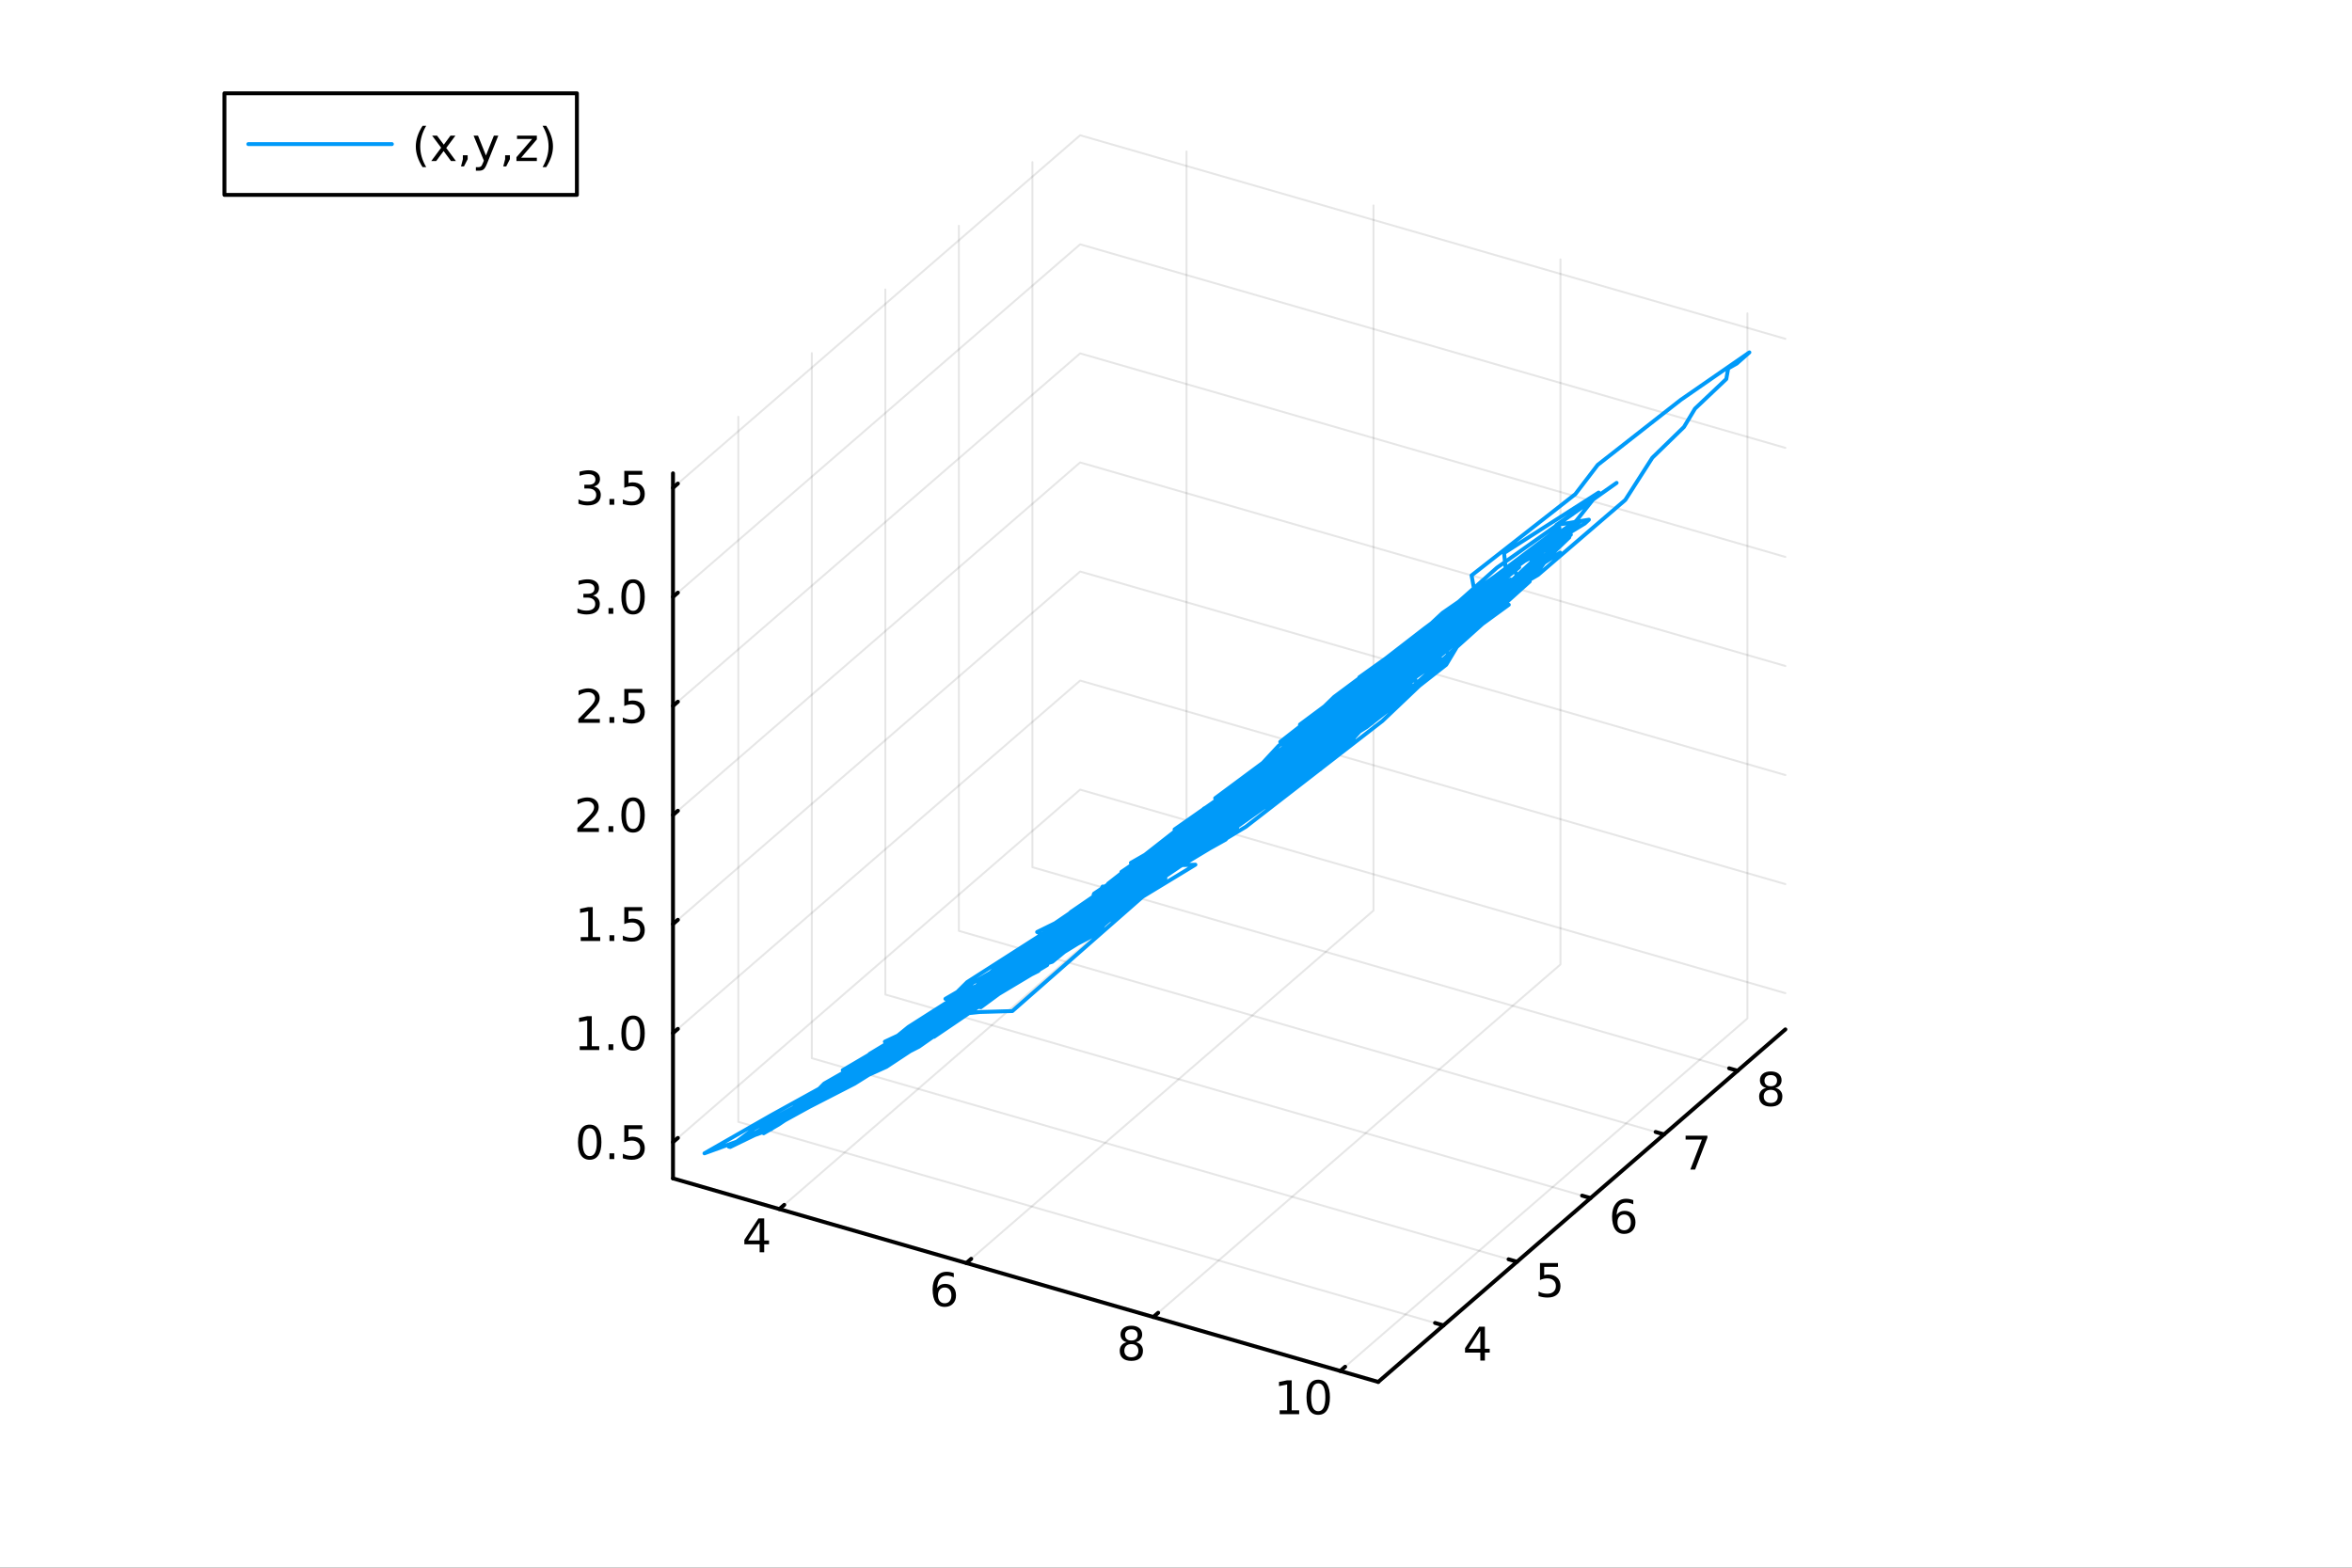 <?xml version="1.0" encoding="utf-8"?>
<svg xmlns="http://www.w3.org/2000/svg" xmlns:xlink="http://www.w3.org/1999/xlink" width="600" height="400" viewBox="0 0 2400 1600">
<rect x="0" y="0" width="2400" height="1600" fill="#333333" stroke="none"/>
<defs>
  <clipPath id="clip580">
    <rect x="0" y="0" width="2400" height="1600"/>
  </clipPath>
</defs>
<path clip-path="url(#clip580)" d="M0 1600 L2400 1600 L2400 0 L0 0  Z" fill="#ffffff" fill-rule="evenodd" fill-opacity="1"/>
<defs>
  <clipPath id="clip581">
    <rect x="480" y="0" width="1681" height="1600"/>
  </clipPath>
</defs>
<defs>
  <clipPath id="clip582">
    <rect x="155" y="47" width="2198" height="1440"/>
  </clipPath>
</defs>
<path clip-path="url(#clip582)" d="M-828.264 2452.62 L-828.264 2192.72 L-718.116 2062.77 L-527.334 2137.8 L-527.334 2397.69 L-637.482 2527.64 L-828.264 2452.62  Z" fill="#ffffff" fill-rule="evenodd" fill-opacity="1"/>
<polyline clip-path="url(#clip582)" style="stroke:#000000; stroke-linecap:round; stroke-linejoin:round; stroke-width:2; stroke-opacity:0.1; fill:none" points="795.267,1234.01 1210.73,874.213 1210.73,154.611 "/>
<polyline clip-path="url(#clip582)" style="stroke:#000000; stroke-linecap:round; stroke-linejoin:round; stroke-width:2; stroke-opacity:0.1; fill:none" points="986.049,1289.09 1401.51,929.287 1401.51,209.685 "/>
<polyline clip-path="url(#clip582)" style="stroke:#000000; stroke-linecap:round; stroke-linejoin:round; stroke-width:2; stroke-opacity:0.1; fill:none" points="1176.83,1344.16 1592.29,984.361 1592.29,264.759 "/>
<polyline clip-path="url(#clip582)" style="stroke:#000000; stroke-linecap:round; stroke-linejoin:round; stroke-width:2; stroke-opacity:0.1; fill:none" points="1367.61,1399.24 1783.07,1039.44 1783.07,319.833 "/>
<polyline clip-path="url(#clip582)" style="stroke:#000000; stroke-linecap:round; stroke-linejoin:round; stroke-width:2; stroke-opacity:0.1; fill:none" points="1472.96,1352.71 753.362,1144.98 753.362,425.374 "/>
<polyline clip-path="url(#clip582)" style="stroke:#000000; stroke-linecap:round; stroke-linejoin:round; stroke-width:2; stroke-opacity:0.1; fill:none" points="1547.99,1287.73 828.387,1080 828.387,360.4 "/>
<polyline clip-path="url(#clip582)" style="stroke:#000000; stroke-linecap:round; stroke-linejoin:round; stroke-width:2; stroke-opacity:0.1; fill:none" points="1623.01,1222.76 903.413,1015.03 903.413,295.426 "/>
<polyline clip-path="url(#clip582)" style="stroke:#000000; stroke-linecap:round; stroke-linejoin:round; stroke-width:2; stroke-opacity:0.1; fill:none" points="1698.04,1157.78 978.438,950.053 978.438,230.452 "/>
<polyline clip-path="url(#clip582)" style="stroke:#000000; stroke-linecap:round; stroke-linejoin:round; stroke-width:2; stroke-opacity:0.1; fill:none" points="1773.07,1092.81 1053.46,885.079 1053.46,165.477 "/>
<polyline clip-path="url(#clip582)" style="stroke:#000000; stroke-linecap:round; stroke-linejoin:round; stroke-width:2; stroke-opacity:0.1; fill:none" points="686.728,1165.71 1102.19,805.91 1821.79,1013.64 "/>
<polyline clip-path="url(#clip582)" style="stroke:#000000; stroke-linecap:round; stroke-linejoin:round; stroke-width:2; stroke-opacity:0.1; fill:none" points="686.728,1054.4 1102.19,694.601 1821.79,902.333 "/>
<polyline clip-path="url(#clip582)" style="stroke:#000000; stroke-linecap:round; stroke-linejoin:round; stroke-width:2; stroke-opacity:0.1; fill:none" points="686.728,943.094 1102.19,583.293 1821.79,791.024 "/>
<polyline clip-path="url(#clip582)" style="stroke:#000000; stroke-linecap:round; stroke-linejoin:round; stroke-width:2; stroke-opacity:0.1; fill:none" points="686.728,831.786 1102.19,471.985 1821.79,679.716 "/>
<polyline clip-path="url(#clip582)" style="stroke:#000000; stroke-linecap:round; stroke-linejoin:round; stroke-width:2; stroke-opacity:0.1; fill:none" points="686.728,720.477 1102.19,360.676 1821.79,568.407 "/>
<polyline clip-path="url(#clip582)" style="stroke:#000000; stroke-linecap:round; stroke-linejoin:round; stroke-width:2; stroke-opacity:0.1; fill:none" points="686.728,609.169 1102.19,249.368 1821.79,457.099 "/>
<polyline clip-path="url(#clip582)" style="stroke:#000000; stroke-linecap:round; stroke-linejoin:round; stroke-width:2; stroke-opacity:0.1; fill:none" points="686.728,497.861 1102.19,138.06 1821.79,345.791 "/>
<polyline clip-path="url(#clip580)" style="stroke:#000000; stroke-linecap:round; stroke-linejoin:round; stroke-width:4; stroke-opacity:1; fill:none" points="686.728,1202.68 1406.33,1410.41 "/>
<polyline clip-path="url(#clip580)" style="stroke:#000000; stroke-linecap:round; stroke-linejoin:round; stroke-width:4; stroke-opacity:1; fill:none" points="795.267,1234.01 800.252,1229.7 "/>
<polyline clip-path="url(#clip580)" style="stroke:#000000; stroke-linecap:round; stroke-linejoin:round; stroke-width:4; stroke-opacity:1; fill:none" points="986.049,1289.09 991.034,1284.77 "/>
<polyline clip-path="url(#clip580)" style="stroke:#000000; stroke-linecap:round; stroke-linejoin:round; stroke-width:4; stroke-opacity:1; fill:none" points="1176.83,1344.16 1181.82,1339.84 "/>
<polyline clip-path="url(#clip580)" style="stroke:#000000; stroke-linecap:round; stroke-linejoin:round; stroke-width:4; stroke-opacity:1; fill:none" points="1367.61,1399.24 1372.6,1394.92 "/>
<path clip-path="url(#clip580)" d="M775.143 1247.61 L763.338 1266.06 L775.143 1266.06 L775.143 1247.61 M773.917 1243.54 L779.796 1243.54 L779.796 1266.06 L784.727 1266.06 L784.727 1269.95 L779.796 1269.95 L779.796 1278.1 L775.143 1278.1 L775.143 1269.95 L759.542 1269.95 L759.542 1265.43 L773.917 1243.54 Z" fill="#000000" fill-rule="nonzero" fill-opacity="1" /><path clip-path="url(#clip580)" d="M963.981 1314.03 Q960.833 1314.03 958.981 1316.18 Q957.152 1318.33 957.152 1322.08 Q957.152 1325.81 958.981 1327.99 Q960.833 1330.14 963.981 1330.14 Q967.129 1330.14 968.958 1327.99 Q970.81 1325.81 970.81 1322.08 Q970.81 1318.33 968.958 1316.18 Q967.129 1314.03 963.981 1314.03 M973.263 1299.37 L973.263 1303.63 Q971.504 1302.8 969.699 1302.36 Q967.916 1301.92 966.157 1301.92 Q961.527 1301.92 959.074 1305.05 Q956.643 1308.17 956.296 1314.49 Q957.662 1312.48 959.722 1311.41 Q961.782 1310.32 964.259 1310.32 Q969.467 1310.32 972.476 1313.49 Q975.509 1316.64 975.509 1322.08 Q975.509 1327.41 972.361 1330.62 Q969.212 1333.84 963.981 1333.84 Q957.986 1333.84 954.814 1329.26 Q951.643 1324.65 951.643 1315.92 Q951.643 1307.73 955.532 1302.87 Q959.421 1297.99 965.972 1297.99 Q967.731 1297.99 969.513 1298.33 Q971.319 1298.68 973.263 1299.37 Z" fill="#000000" fill-rule="nonzero" fill-opacity="1" /><path clip-path="url(#clip580)" d="M1154.44 1371.83 Q1151.11 1371.83 1149.18 1373.61 Q1147.29 1375.4 1147.29 1378.52 Q1147.29 1381.65 1149.18 1383.43 Q1151.11 1385.21 1154.44 1385.21 Q1157.77 1385.21 1159.69 1383.43 Q1161.61 1381.62 1161.61 1378.52 Q1161.61 1375.4 1159.69 1373.61 Q1157.8 1371.83 1154.44 1371.83 M1149.76 1369.84 Q1146.75 1369.1 1145.06 1367.04 Q1143.4 1364.98 1143.4 1362.02 Q1143.4 1357.87 1146.34 1355.47 Q1149.3 1353.06 1154.44 1353.06 Q1159.6 1353.06 1162.54 1355.47 Q1165.48 1357.87 1165.48 1362.02 Q1165.48 1364.98 1163.79 1367.04 Q1162.12 1369.1 1159.14 1369.84 Q1162.52 1370.63 1164.39 1372.92 Q1166.29 1375.21 1166.29 1378.52 Q1166.29 1383.55 1163.21 1386.23 Q1160.16 1388.92 1154.44 1388.92 Q1148.72 1388.92 1145.64 1386.23 Q1142.59 1383.55 1142.59 1378.52 Q1142.59 1375.21 1144.49 1372.92 Q1146.38 1370.63 1149.76 1369.84 M1148.05 1362.46 Q1148.05 1365.14 1149.72 1366.65 Q1151.41 1368.15 1154.44 1368.15 Q1157.45 1368.15 1159.14 1366.65 Q1160.85 1365.14 1160.85 1362.46 Q1160.85 1359.77 1159.14 1358.27 Q1157.45 1356.76 1154.44 1356.76 Q1151.41 1356.76 1149.72 1358.27 Q1148.05 1359.77 1148.05 1362.46 Z" fill="#000000" fill-rule="nonzero" fill-opacity="1" /><path clip-path="url(#clip580)" d="M1305.78 1439.38 L1313.42 1439.38 L1313.42 1413.02 L1305.11 1414.68 L1305.11 1410.42 L1313.37 1408.76 L1318.04 1408.76 L1318.04 1439.38 L1325.68 1439.38 L1325.68 1443.32 L1305.78 1443.32 L1305.78 1439.38 Z" fill="#000000" fill-rule="nonzero" fill-opacity="1" /><path clip-path="url(#clip580)" d="M1345.13 1411.84 Q1341.52 1411.84 1339.69 1415.4 Q1337.88 1418.94 1337.88 1426.07 Q1337.88 1433.18 1339.69 1436.74 Q1341.52 1440.29 1345.13 1440.29 Q1348.76 1440.29 1350.57 1436.74 Q1352.4 1433.18 1352.4 1426.07 Q1352.4 1418.94 1350.57 1415.4 Q1348.76 1411.84 1345.13 1411.84 M1345.13 1408.13 Q1350.94 1408.13 1353.99 1412.74 Q1357.07 1417.32 1357.07 1426.07 Q1357.07 1434.8 1353.99 1439.41 Q1350.94 1443.99 1345.13 1443.99 Q1339.32 1443.99 1336.24 1439.41 Q1333.18 1434.8 1333.18 1426.07 Q1333.18 1417.32 1336.24 1412.74 Q1339.32 1408.13 1345.13 1408.13 Z" fill="#000000" fill-rule="nonzero" fill-opacity="1" /><polyline clip-path="url(#clip580)" style="stroke:#000000; stroke-linecap:round; stroke-linejoin:round; stroke-width:4; stroke-opacity:1; fill:none" points="1406.33,1410.41 1821.79,1050.61 "/>
<polyline clip-path="url(#clip580)" style="stroke:#000000; stroke-linecap:round; stroke-linejoin:round; stroke-width:4; stroke-opacity:1; fill:none" points="1472.96,1352.71 1464.33,1350.21 "/>
<polyline clip-path="url(#clip580)" style="stroke:#000000; stroke-linecap:round; stroke-linejoin:round; stroke-width:4; stroke-opacity:1; fill:none" points="1547.99,1287.73 1539.35,1285.24 "/>
<polyline clip-path="url(#clip580)" style="stroke:#000000; stroke-linecap:round; stroke-linejoin:round; stroke-width:4; stroke-opacity:1; fill:none" points="1623.01,1222.76 1614.38,1220.27 "/>
<polyline clip-path="url(#clip580)" style="stroke:#000000; stroke-linecap:round; stroke-linejoin:round; stroke-width:4; stroke-opacity:1; fill:none" points="1698.04,1157.78 1689.41,1155.29 "/>
<polyline clip-path="url(#clip580)" style="stroke:#000000; stroke-linecap:round; stroke-linejoin:round; stroke-width:4; stroke-opacity:1; fill:none" points="1773.07,1092.81 1764.43,1090.32 "/>
<path clip-path="url(#clip580)" d="M1510.53 1358.12 L1498.73 1376.57 L1510.53 1376.57 L1510.53 1358.12 M1509.31 1354.05 L1515.19 1354.05 L1515.19 1376.57 L1520.12 1376.57 L1520.12 1380.46 L1515.19 1380.46 L1515.19 1388.61 L1510.53 1388.61 L1510.53 1380.46 L1494.93 1380.46 L1494.93 1375.95 L1509.31 1354.05 Z" fill="#000000" fill-rule="nonzero" fill-opacity="1" /><path clip-path="url(#clip580)" d="M1571.42 1289.07 L1589.77 1289.07 L1589.77 1293.01 L1575.7 1293.01 L1575.7 1301.48 Q1576.72 1301.13 1577.74 1300.97 Q1578.75 1300.79 1579.77 1300.79 Q1585.56 1300.79 1588.94 1303.96 Q1592.32 1307.13 1592.32 1312.55 Q1592.32 1318.13 1588.85 1321.23 Q1585.38 1324.31 1579.06 1324.31 Q1576.88 1324.31 1574.61 1323.94 Q1572.37 1323.57 1569.96 1322.82 L1569.96 1318.13 Q1572.04 1319.26 1574.26 1319.82 Q1576.49 1320.37 1578.96 1320.37 Q1582.97 1320.37 1585.31 1318.26 Q1587.64 1316.16 1587.64 1312.55 Q1587.64 1308.94 1585.31 1306.83 Q1582.97 1304.72 1578.96 1304.72 Q1577.09 1304.72 1575.21 1305.14 Q1573.36 1305.56 1571.42 1306.44 L1571.42 1289.07 Z" fill="#000000" fill-rule="nonzero" fill-opacity="1" /><path clip-path="url(#clip580)" d="M1657.32 1239.52 Q1654.17 1239.52 1652.32 1241.67 Q1650.49 1243.82 1650.49 1247.57 Q1650.49 1251.3 1652.32 1253.48 Q1654.17 1255.63 1657.32 1255.63 Q1660.47 1255.63 1662.3 1253.48 Q1664.15 1251.3 1664.15 1247.57 Q1664.15 1243.82 1662.3 1241.67 Q1660.47 1239.52 1657.32 1239.52 M1666.6 1224.86 L1666.6 1229.12 Q1664.85 1228.29 1663.04 1227.85 Q1661.26 1227.41 1659.5 1227.41 Q1654.87 1227.41 1652.41 1230.54 Q1649.98 1233.66 1649.64 1239.98 Q1651 1237.97 1653.06 1236.9 Q1655.12 1235.81 1657.6 1235.81 Q1662.81 1235.81 1665.82 1238.98 Q1668.85 1242.13 1668.85 1247.57 Q1668.85 1252.9 1665.7 1256.11 Q1662.55 1259.33 1657.32 1259.33 Q1651.33 1259.33 1648.16 1254.75 Q1644.98 1250.14 1644.98 1241.42 Q1644.98 1233.22 1648.87 1228.36 Q1652.76 1223.48 1659.31 1223.48 Q1661.07 1223.48 1662.85 1223.82 Q1664.66 1224.17 1666.6 1224.86 Z" fill="#000000" fill-rule="nonzero" fill-opacity="1" /><path clip-path="url(#clip580)" d="M1720.01 1159.13 L1742.23 1159.13 L1742.23 1161.12 L1729.69 1193.69 L1724.8 1193.69 L1736.61 1163.06 L1720.01 1163.06 L1720.01 1159.13 Z" fill="#000000" fill-rule="nonzero" fill-opacity="1" /><path clip-path="url(#clip580)" d="M1806.89 1112.3 Q1803.55 1112.3 1801.63 1114.08 Q1799.73 1115.87 1799.73 1118.99 Q1799.73 1122.12 1801.63 1123.9 Q1803.55 1125.68 1806.89 1125.68 Q1810.22 1125.68 1812.14 1123.9 Q1814.06 1122.09 1814.06 1118.99 Q1814.06 1115.87 1812.14 1114.08 Q1810.24 1112.3 1806.89 1112.3 M1802.21 1110.31 Q1799.2 1109.57 1797.51 1107.51 Q1795.85 1105.45 1795.85 1102.49 Q1795.85 1098.34 1798.79 1095.93 Q1801.75 1093.53 1806.89 1093.53 Q1812.05 1093.53 1814.99 1095.93 Q1817.93 1098.34 1817.93 1102.49 Q1817.93 1105.45 1816.24 1107.51 Q1814.57 1109.57 1811.59 1110.31 Q1814.97 1111.1 1816.84 1113.39 Q1818.74 1115.68 1818.74 1118.99 Q1818.74 1124.01 1815.66 1126.7 Q1812.6 1129.38 1806.89 1129.38 Q1801.17 1129.38 1798.09 1126.7 Q1795.04 1124.01 1795.04 1118.99 Q1795.04 1115.68 1796.93 1113.39 Q1798.83 1111.1 1802.21 1110.31 M1800.5 1102.93 Q1800.5 1105.61 1802.17 1107.12 Q1803.85 1108.62 1806.89 1108.62 Q1809.9 1108.62 1811.59 1107.12 Q1813.3 1105.61 1813.3 1102.93 Q1813.3 1100.24 1811.59 1098.74 Q1809.9 1097.23 1806.89 1097.23 Q1803.85 1097.23 1802.17 1098.74 Q1800.5 1100.24 1800.5 1102.93 Z" fill="#000000" fill-rule="nonzero" fill-opacity="1" /><polyline clip-path="url(#clip580)" style="stroke:#000000; stroke-linecap:round; stroke-linejoin:round; stroke-width:4; stroke-opacity:1; fill:none" points="686.728,1202.68 686.728,483.08 "/>
<polyline clip-path="url(#clip580)" style="stroke:#000000; stroke-linecap:round; stroke-linejoin:round; stroke-width:4; stroke-opacity:1; fill:none" points="686.728,1165.71 691.714,1161.39 "/>
<polyline clip-path="url(#clip580)" style="stroke:#000000; stroke-linecap:round; stroke-linejoin:round; stroke-width:4; stroke-opacity:1; fill:none" points="686.728,1054.4 691.714,1050.08 "/>
<polyline clip-path="url(#clip580)" style="stroke:#000000; stroke-linecap:round; stroke-linejoin:round; stroke-width:4; stroke-opacity:1; fill:none" points="686.728,943.094 691.714,938.776 "/>
<polyline clip-path="url(#clip580)" style="stroke:#000000; stroke-linecap:round; stroke-linejoin:round; stroke-width:4; stroke-opacity:1; fill:none" points="686.728,831.786 691.714,827.468 "/>
<polyline clip-path="url(#clip580)" style="stroke:#000000; stroke-linecap:round; stroke-linejoin:round; stroke-width:4; stroke-opacity:1; fill:none" points="686.728,720.477 691.714,716.16 "/>
<polyline clip-path="url(#clip580)" style="stroke:#000000; stroke-linecap:round; stroke-linejoin:round; stroke-width:4; stroke-opacity:1; fill:none" points="686.728,609.169 691.714,604.851 "/>
<polyline clip-path="url(#clip580)" style="stroke:#000000; stroke-linecap:round; stroke-linejoin:round; stroke-width:4; stroke-opacity:1; fill:none" points="686.728,497.861 691.714,493.543 "/>
<path clip-path="url(#clip580)" d="M601.748 1151.51 Q598.137 1151.51 596.308 1155.07 Q594.503 1158.62 594.503 1165.75 Q594.503 1172.85 596.308 1176.42 Q598.137 1179.96 601.748 1179.96 Q605.382 1179.96 607.188 1176.42 Q609.017 1172.85 609.017 1165.75 Q609.017 1158.62 607.188 1155.07 Q605.382 1151.51 601.748 1151.51 M601.748 1147.81 Q607.558 1147.81 610.614 1152.41 Q613.692 1157 613.692 1165.75 Q613.692 1174.47 610.614 1179.08 Q607.558 1183.66 601.748 1183.66 Q595.938 1183.66 592.859 1179.08 Q589.804 1174.47 589.804 1165.75 Q589.804 1157 592.859 1152.41 Q595.938 1147.81 601.748 1147.81 Z" fill="#000000" fill-rule="nonzero" fill-opacity="1" /><path clip-path="url(#clip580)" d="M621.91 1177.11 L626.794 1177.11 L626.794 1182.99 L621.91 1182.99 L621.91 1177.11 Z" fill="#000000" fill-rule="nonzero" fill-opacity="1" /><path clip-path="url(#clip580)" d="M637.026 1148.43 L655.382 1148.43 L655.382 1152.37 L641.308 1152.37 L641.308 1160.84 Q642.327 1160.49 643.345 1160.33 Q644.364 1160.14 645.382 1160.14 Q651.169 1160.14 654.549 1163.31 Q657.928 1166.49 657.928 1171.9 Q657.928 1177.48 654.456 1180.58 Q650.984 1183.66 644.664 1183.66 Q642.489 1183.66 640.22 1183.29 Q637.975 1182.92 635.567 1182.18 L635.567 1177.48 Q637.651 1178.62 639.873 1179.17 Q642.095 1179.73 644.572 1179.73 Q648.576 1179.73 650.914 1177.62 Q653.252 1175.51 653.252 1171.9 Q653.252 1168.29 650.914 1166.19 Q648.576 1164.08 644.572 1164.08 Q642.697 1164.08 640.822 1164.5 Q638.97 1164.91 637.026 1165.79 L637.026 1148.43 Z" fill="#000000" fill-rule="nonzero" fill-opacity="1" /><path clip-path="url(#clip580)" d="M591.563 1067.75 L599.202 1067.75 L599.202 1041.38 L590.892 1043.05 L590.892 1038.79 L599.155 1037.12 L603.831 1037.12 L603.831 1067.75 L611.47 1067.75 L611.47 1071.68 L591.563 1071.68 L591.563 1067.75 Z" fill="#000000" fill-rule="nonzero" fill-opacity="1" /><path clip-path="url(#clip580)" d="M620.915 1065.8 L625.799 1065.8 L625.799 1071.68 L620.915 1071.68 L620.915 1065.8 Z" fill="#000000" fill-rule="nonzero" fill-opacity="1" /><path clip-path="url(#clip580)" d="M645.984 1040.2 Q642.373 1040.2 640.544 1043.77 Q638.739 1047.31 638.739 1054.44 Q638.739 1061.54 640.544 1065.11 Q642.373 1068.65 645.984 1068.65 Q649.618 1068.65 651.424 1065.11 Q653.252 1061.54 653.252 1054.44 Q653.252 1047.31 651.424 1043.77 Q649.618 1040.2 645.984 1040.2 M645.984 1036.5 Q651.794 1036.5 654.85 1041.1 Q657.928 1045.69 657.928 1054.44 Q657.928 1063.16 654.85 1067.77 Q651.794 1072.35 645.984 1072.35 Q640.174 1072.35 637.095 1067.77 Q634.04 1063.16 634.04 1054.44 Q634.04 1045.69 637.095 1041.1 Q640.174 1036.5 645.984 1036.5 Z" fill="#000000" fill-rule="nonzero" fill-opacity="1" /><path clip-path="url(#clip580)" d="M592.558 956.439 L600.197 956.439 L600.197 930.073 L591.887 931.74 L591.887 927.481 L600.151 925.814 L604.827 925.814 L604.827 956.439 L612.466 956.439 L612.466 960.374 L592.558 960.374 L592.558 956.439 Z" fill="#000000" fill-rule="nonzero" fill-opacity="1" /><path clip-path="url(#clip580)" d="M621.91 954.494 L626.794 954.494 L626.794 960.374 L621.91 960.374 L621.91 954.494 Z" fill="#000000" fill-rule="nonzero" fill-opacity="1" /><path clip-path="url(#clip580)" d="M637.026 925.814 L655.382 925.814 L655.382 929.749 L641.308 929.749 L641.308 938.221 Q642.327 937.874 643.345 937.712 Q644.364 937.527 645.382 937.527 Q651.169 937.527 654.549 940.698 Q657.928 943.869 657.928 949.286 Q657.928 954.865 654.456 957.967 Q650.984 961.045 644.664 961.045 Q642.489 961.045 640.22 960.675 Q637.975 960.305 635.567 959.564 L635.567 954.865 Q637.651 955.999 639.873 956.555 Q642.095 957.11 644.572 957.11 Q648.576 957.11 650.914 955.004 Q653.252 952.897 653.252 949.286 Q653.252 945.675 650.914 943.569 Q648.576 941.462 644.572 941.462 Q642.697 941.462 640.822 941.879 Q638.97 942.295 637.026 943.175 L637.026 925.814 Z" fill="#000000" fill-rule="nonzero" fill-opacity="1" /><path clip-path="url(#clip580)" d="M594.78 845.13 L611.1 845.13 L611.1 849.066 L589.156 849.066 L589.156 845.13 Q591.818 842.376 596.401 837.746 Q601.007 833.094 602.188 831.751 Q604.433 829.228 605.313 827.492 Q606.216 825.732 606.216 824.043 Q606.216 821.288 604.271 819.552 Q602.35 817.816 599.248 817.816 Q597.049 817.816 594.595 818.58 Q592.165 819.344 589.387 820.895 L589.387 816.172 Q592.211 815.038 594.665 814.459 Q597.118 813.881 599.155 813.881 Q604.526 813.881 607.72 816.566 Q610.915 819.251 610.915 823.742 Q610.915 825.871 610.104 827.793 Q609.317 829.691 607.211 832.283 Q606.632 832.955 603.53 836.172 Q600.429 839.367 594.78 845.13 Z" fill="#000000" fill-rule="nonzero" fill-opacity="1" /><path clip-path="url(#clip580)" d="M620.915 843.186 L625.799 843.186 L625.799 849.066 L620.915 849.066 L620.915 843.186 Z" fill="#000000" fill-rule="nonzero" fill-opacity="1" /><path clip-path="url(#clip580)" d="M645.984 817.584 Q642.373 817.584 640.544 821.149 Q638.739 824.691 638.739 831.82 Q638.739 838.927 640.544 842.492 Q642.373 846.033 645.984 846.033 Q649.618 846.033 651.424 842.492 Q653.252 838.927 653.252 831.82 Q653.252 824.691 651.424 821.149 Q649.618 817.584 645.984 817.584 M645.984 813.881 Q651.794 813.881 654.85 818.487 Q657.928 823.07 657.928 831.82 Q657.928 840.547 654.85 845.154 Q651.794 849.737 645.984 849.737 Q640.174 849.737 637.095 845.154 Q634.04 840.547 634.04 831.82 Q634.04 823.07 637.095 818.487 Q640.174 813.881 645.984 813.881 Z" fill="#000000" fill-rule="nonzero" fill-opacity="1" /><path clip-path="url(#clip580)" d="M595.776 733.822 L612.095 733.822 L612.095 737.757 L590.151 737.757 L590.151 733.822 Q592.813 731.067 597.396 726.438 Q602.003 721.785 603.183 720.443 Q605.429 717.919 606.308 716.183 Q607.211 714.424 607.211 712.734 Q607.211 709.98 605.267 708.244 Q603.345 706.507 600.243 706.507 Q598.044 706.507 595.591 707.271 Q593.16 708.035 590.382 709.586 L590.382 704.864 Q593.206 703.73 595.66 703.151 Q598.114 702.572 600.151 702.572 Q605.521 702.572 608.716 705.257 Q611.91 707.943 611.91 712.433 Q611.91 714.563 611.1 716.484 Q610.313 718.382 608.206 720.975 Q607.628 721.646 604.526 724.864 Q601.424 728.058 595.776 733.822 Z" fill="#000000" fill-rule="nonzero" fill-opacity="1" /><path clip-path="url(#clip580)" d="M621.91 731.878 L626.794 731.878 L626.794 737.757 L621.91 737.757 L621.91 731.878 Z" fill="#000000" fill-rule="nonzero" fill-opacity="1" /><path clip-path="url(#clip580)" d="M637.026 703.197 L655.382 703.197 L655.382 707.132 L641.308 707.132 L641.308 715.605 Q642.327 715.257 643.345 715.095 Q644.364 714.91 645.382 714.91 Q651.169 714.91 654.549 718.081 Q657.928 721.253 657.928 726.669 Q657.928 732.248 654.456 735.35 Q650.984 738.429 644.664 738.429 Q642.489 738.429 640.22 738.058 Q637.975 737.688 635.567 736.947 L635.567 732.248 Q637.651 733.382 639.873 733.938 Q642.095 734.493 644.572 734.493 Q648.576 734.493 650.914 732.387 Q653.252 730.28 653.252 726.669 Q653.252 723.058 650.914 720.952 Q648.576 718.845 644.572 718.845 Q642.697 718.845 640.822 719.262 Q638.97 719.679 637.026 720.558 L637.026 703.197 Z" fill="#000000" fill-rule="nonzero" fill-opacity="1" /><path clip-path="url(#clip580)" d="M604.919 607.815 Q608.276 608.532 610.151 610.801 Q612.049 613.069 612.049 616.403 Q612.049 621.518 608.53 624.319 Q605.012 627.12 598.53 627.12 Q596.355 627.12 594.04 626.68 Q591.748 626.264 589.294 625.407 L589.294 620.893 Q591.239 622.028 593.554 622.606 Q595.868 623.185 598.392 623.185 Q602.79 623.185 605.081 621.449 Q607.396 619.713 607.396 616.403 Q607.396 613.347 605.243 611.634 Q603.114 609.898 599.294 609.898 L595.267 609.898 L595.267 606.055 L599.48 606.055 Q602.929 606.055 604.757 604.69 Q606.586 603.301 606.586 600.708 Q606.586 598.046 604.688 596.634 Q602.813 595.199 599.294 595.199 Q597.373 595.199 595.174 595.616 Q592.975 596.032 590.336 596.912 L590.336 592.745 Q592.998 592.005 595.313 591.634 Q597.651 591.264 599.711 591.264 Q605.035 591.264 608.137 593.694 Q611.239 596.102 611.239 600.222 Q611.239 603.093 609.595 605.083 Q607.952 607.051 604.919 607.815 Z" fill="#000000" fill-rule="nonzero" fill-opacity="1" /><path clip-path="url(#clip580)" d="M620.915 620.569 L625.799 620.569 L625.799 626.449 L620.915 626.449 L620.915 620.569 Z" fill="#000000" fill-rule="nonzero" fill-opacity="1" /><path clip-path="url(#clip580)" d="M645.984 594.968 Q642.373 594.968 640.544 598.532 Q638.739 602.074 638.739 609.204 Q638.739 616.31 640.544 619.875 Q642.373 623.417 645.984 623.417 Q649.618 623.417 651.424 619.875 Q653.252 616.31 653.252 609.204 Q653.252 602.074 651.424 598.532 Q649.618 594.968 645.984 594.968 M645.984 591.264 Q651.794 591.264 654.85 595.87 Q657.928 600.454 657.928 609.204 Q657.928 617.93 654.85 622.537 Q651.794 627.12 645.984 627.12 Q640.174 627.12 637.095 622.537 Q634.04 617.93 634.04 609.204 Q634.04 600.454 637.095 595.87 Q640.174 591.264 645.984 591.264 Z" fill="#000000" fill-rule="nonzero" fill-opacity="1" /><path clip-path="url(#clip580)" d="M605.915 496.506 Q609.271 497.224 611.146 499.492 Q613.044 501.761 613.044 505.094 Q613.044 510.21 609.526 513.011 Q606.007 515.812 599.526 515.812 Q597.35 515.812 595.035 515.372 Q592.743 514.955 590.29 514.099 L590.29 509.585 Q592.234 510.719 594.549 511.298 Q596.864 511.877 599.387 511.877 Q603.785 511.877 606.077 510.141 Q608.392 508.404 608.392 505.094 Q608.392 502.039 606.239 500.326 Q604.109 498.59 600.29 498.59 L596.262 498.59 L596.262 494.747 L600.475 494.747 Q603.924 494.747 605.753 493.381 Q607.581 491.992 607.581 489.4 Q607.581 486.738 605.683 485.326 Q603.808 483.891 600.29 483.891 Q598.368 483.891 596.169 484.307 Q593.97 484.724 591.331 485.604 L591.331 481.437 Q593.993 480.696 596.308 480.326 Q598.646 479.956 600.706 479.956 Q606.03 479.956 609.132 482.386 Q612.234 484.793 612.234 488.914 Q612.234 491.784 610.591 493.775 Q608.947 495.742 605.915 496.506 Z" fill="#000000" fill-rule="nonzero" fill-opacity="1" /><path clip-path="url(#clip580)" d="M621.91 509.261 L626.794 509.261 L626.794 515.141 L621.91 515.141 L621.91 509.261 Z" fill="#000000" fill-rule="nonzero" fill-opacity="1" /><path clip-path="url(#clip580)" d="M637.026 480.581 L655.382 480.581 L655.382 484.516 L641.308 484.516 L641.308 492.988 Q642.327 492.641 643.345 492.479 Q644.364 492.293 645.382 492.293 Q651.169 492.293 654.549 495.465 Q657.928 498.636 657.928 504.053 Q657.928 509.631 654.456 512.733 Q650.984 515.812 644.664 515.812 Q642.489 515.812 640.22 515.441 Q637.975 515.071 635.567 514.33 L635.567 509.631 Q637.651 510.766 639.873 511.321 Q642.095 511.877 644.572 511.877 Q648.576 511.877 650.914 509.77 Q653.252 507.664 653.252 504.053 Q653.252 500.442 650.914 498.335 Q648.576 496.229 644.572 496.229 Q642.697 496.229 640.822 496.645 Q638.97 497.062 637.026 497.942 L637.026 480.581 Z" fill="#000000" fill-rule="nonzero" fill-opacity="1" /><polyline clip-path="url(#clip582)" style="stroke:#009af9; stroke-linecap:round; stroke-linejoin:round; stroke-width:4; stroke-opacity:1; fill:none" points="1032.32,990.591 1031.35,991.181 1027.19,993.297 1030.59,991.779 1030.76,991.827 1034.15,990.321 1030.21,992.343 1022.45,996.235 1032.88,991.45 1016.65,999.438 1024.2,996.109 1014.79,1000.96 1017.85,999.846 1019.92,999.2 1012.58,1003.09 1013.72,1003.07 1023.25,998.801 1014.15,1003.55 1017.51,1002.54 1049.45,987.137 1062.43,980.374 1030.8,995.189 1041.78,989.811 1030.06,995.43 1050.23,985.491 1078.2,970.494 1105.28,954.513 1076.92,965.953 1120.93,941.149 1099.95,949.044 1097.18,949.334 1070.65,962.327 1065.37,967.191 1066.18,968.817 1131.45,936.789 1077.95,960.285 1138.31,927.674 1138.89,919.259 1250.8,856.82 1263.21,836.046 1245.06,838.127 1217.54,854.229 1206.08,861.28 1328.03,782.891 1340.93,770.285 1354.04,754.519 1399.47,724.724 1377.07,729.228 1310.35,767.44 1334.79,753.676 1317.55,765.2 1205.07,853.158 1147.21,893.654 1150.31,900.222 1122,922.263 1072.88,957.985 1074.52,961.08 1122.65,938.99 1084.26,957.252 1049.59,970.362 1116.97,938.388 1225.14,865.711 1298.06,813.107 1199.53,864.828 1181.14,876.054 1277.9,820.772 1249.79,828.741 1242.35,841.229 1192.1,867.245 1178.32,877.346 1166.2,891.009 1095.27,938.71 1044.83,981.117 1107.86,951.275 1078.09,964.737 1151.78,917.714 1046.44,980.048 1136.65,923.083 1170.5,900.256 1173.66,896.204 1060.63,967.838 1038.74,982.738 1150.29,909.924 1176.13,903.324 1236.24,858.229 1279.78,822.153 1239.79,837.189 1241.05,839.079 1330.64,763.836 1346.38,757.168 1331.49,757.934 1316.96,771.466 1269.82,809.514 1255.84,828.129 1280.1,809.602 1293.64,795.232 1313.26,775.64 1273.62,812.716 1222.7,843.179 1182.27,879.041 1186.76,881.738 1290.45,820.793 1193.73,876.064 1181.01,877.96 1159.92,897.912 1183.31,878.687 1231.65,850.82 1214.49,863.197 1196.45,869.476 1186.96,881.424 1244.23,829.801 1270,819.76 1168.8,893.565 1130.58,916.769 1121.74,926.589 1073.7,962.769 1085.1,960.913 1032.3,988.564 994.773,1016.93 948.12,1044.42 925.084,1056.72 970.856,1038.78 1073.32,969.91 1080.44,964.583 1055.61,978.052 993.984,1019.73 941.777,1054.1 888.36,1083.04 889.521,1088.82 908.92,1079.01 930.25,1059.87 931.266,1064.81 920.365,1069.42 993.095,1028.23 998.815,1021.84 958.72,1041.48 1008.01,1008.11 941.002,1047.36 881.306,1086.75 834.32,1114.93 912.143,1076.93 979.391,1036.3 1013.83,1014.61 974.052,1032.55 886.079,1080.18 928.634,1062.6 941.498,1054.89 971.601,1030.21 916.315,1063.43 890.389,1084.38 909.932,1076.98 935.594,1068.02 913.49,1074.24 865.967,1100.36 905.614,1068.52 850.356,1101.42 838.977,1112.75 832.256,1122.13 821.632,1128.31 919.643,1073.92 909.391,1076.63 967.583,1042.46 949.771,1044.4 957.401,1042.72 999.267,1021.15 986.222,1025.12 964.414,1041.69 1084.6,970.499 1093.86,954.51 1184.96,893.459 1123.48,928.782 1139.53,918.937 1153.07,897.489 1101.57,929.663 1210.71,874.193 1144.24,906.33 1217.61,865.922 1174.33,894.221 1075.11,952.352 1170.64,891.175 1164.63,889.651 1286.89,821.965 1195.17,874.352 1255.17,827.061 1332.06,773.756 1344.96,753.641 1308.08,776.789 1185.52,867.754 1278.08,822.168 1314.7,774.332 1284.42,797.699 1248.88,817.31 1273.62,811.292 1184.18,874.55 1177.96,878.953 1137.78,910.593 1124.51,923.021 1004.73,1000.96 983.508,1018.25 995.981,1014.86 1035.73,991.688 1133.53,938.508 1162.45,912.176 1121.89,933.998 1256.1,843.148 1310.23,799.256 1298.23,794.644 1229.73,846.12 1249.3,832.44 1132.42,907.663 1040.04,972.846 1051.92,975.004 1105.09,947.199 1086.72,952.729 1081.83,957.441 1114.93,942.613 1159.09,909.115 1148.22,913.603 1175.16,896.299 1230.07,860.731 1295.69,819.053 1351.41,757.054 1332.27,766.693 1304.51,780.261 1260.76,825.239 1263.36,820.309 1168.76,881.82 1155.13,895.783 1137.25,908.218 1216.02,867.095 1228.78,848.363 1159.6,888.695 1184.7,874.867 1145.3,898.785 1103.84,929.829 1056.51,969.144 1084.52,958.436 1023.37,992.998 1014.58,1002.02 969.312,1028.05 1024.09,1005.11 1143.94,930.908 1189.2,896.571 1127.05,927.177 1147.23,908.177 1151.33,900.913 1110.23,933.506 1042.13,980.263 1039.16,986.575 1115.35,943.875 1056.94,973.723 1048.19,970.426 1093.24,935.561 1122.82,917.172 1159.46,911.138 1110.46,944.052 1116.4,915.331 1298.96,819.398 1277.6,817.511 1250.53,831.203 1294.34,803.571 1311.89,784.807 1347.64,755.124 1281.25,798.15 1308.64,782.591 1391.42,718.86 1519.7,607.73 1525.02,598.58 1529.82,591.053 1612.36,532.304 1556.29,571.117 1472.41,630.274 1387.05,691.253 1410.06,689.405 1419.23,687.679 1373.86,726.051 1322.35,763.212 1261.17,806.429 1236.14,829.197 1218.52,846.569 1170.09,883.023 1183.62,881.612 1151.82,903.689 1127.28,922.552 1138.5,918.59 1180.42,889.925 1157.29,897.998 1235.61,849.61 1248.95,832.828 1305.85,796.764 1299.15,812.252 1285.3,815.071 1237.32,823.785 1181.4,875.619 1149.66,905.161 1169.44,892.248 1070.81,949.438 1094.53,946.614 1122,932.763 1127.07,925.911 1141.04,915.221 1126.84,922.64 1163.96,889.254 1116.38,923.765 1195.89,883.402 1203.33,869.662 1184.27,881.635 1258.38,830.404 1254.84,829.946 1254.36,828.035 1250.88,828.952 1282.49,809.569 1290.89,802.878 1297.43,791.404 1280.11,799.657 1233.02,829.105 1189.29,865.279 1209.42,858.846 1245.44,841.332 1319.31,789.874 1292.93,799.505 1239.41,831.788 1136.44,906.896 1149.39,901.039 1241.65,842.413 1338.01,776.523 1429.51,695.145 1512.58,634.189 1571.97,579.356 1558.67,568.06 1511.93,601.522 1492.64,618.476 1521.08,596.507 1461.56,644.676 1403.43,691.233 1355.74,728.805 1374.22,730.05 1288.15,790.57 1295.57,789.77 1225.8,839.97 1236.81,841.203 1185.12,876.22 1128.97,913.339 1163.45,901.32 1161.98,901.661 1121.57,925.61 1081.38,954.084 1119.41,935.267 1124.86,932.563 1075.54,966.589 1162.51,917.357 1195.92,887.77 1225.88,857.808 1157.4,901.315 1144.51,917.051 1197.34,879.504 1098.93,937.854 1174.58,895.218 1215.52,867.453 1190.91,876.982 1140,907.039 1254.01,837.862 1224.77,849.346 1310.06,783.982 1335.12,758.989 1316.98,762.682 1345.07,752.223 1394.59,720.734 1305.46,800.733 1246.7,832.264 1177.08,890.535 1204.23,874.259 1320.83,788.893 1265.6,818.597 1190.25,866.788 1163.91,891.074 1195.24,875.583 1202.11,871.162 1258.01,832.553 1247.31,835.295 1311.59,801.45 1296.32,804.759 1230.87,842.966 1311.22,798.438 1261.12,823.299 1365.64,745.827 1468.95,674.117 1385.86,719.767 1413.15,698.453 1414.35,688.975 1378.94,712.311 1374.58,722.874 1329.54,755.869 1390.09,717.527 1323.44,756.105 1248.75,817.821 1214.49,849.761 1149.46,892.36 1116.97,919.403 1107.65,934.289 1083.59,955.71 1116.32,937.017 1058.33,971.37 976.12,1022.21 1014.83,1010.47 973.986,1031.45 983.635,1025.9 1025.4,993.744 1115.12,944.804 1226.14,869.145 1264.68,829.233 1322.76,782.253 1295.52,792.962 1325.68,770.057 1325.11,766.181 1319.38,766.457 1247.66,829.053 1179.1,877.464 1246.55,832.189 1338.95,773.42 1342.15,767.181 1301.89,794.211 1382.16,740.762 1303.56,796.927 1236.61,851.963 1135.2,910.571 1195.25,876.819 1195.34,886.598 1141.2,914.057 1109.93,925.779 1058.3,951.224 1065.95,954.598 1020.51,992.615 922.663,1053.37 890.972,1078.95 893.618,1080.44 890.05,1079.51 872.784,1089.6 886.702,1081.71 926.494,1064.27 1018.03,1003.45 1100.05,957.595 1069.53,973.563 1115.62,937.282 1119.33,934.49 1159.72,896.14 1232.48,842.253 1281.59,809.846 1248.6,826.953 1161.83,898.895 1160.47,897.634 1189.66,873.077 1159.29,895.189 1248.13,847.155 1227.9,850.093 1170.91,882.976 1195.9,872.57 1090.74,939.243 1134.26,920.018 1138.39,917.8 1105.05,939.252 1059.38,967.656 1076.77,962.193 1096.74,950.991 1049.76,975.773 1086.25,955.783 1080.49,965.628 1030.94,987.079 1079.25,963.55 1100.16,943.866 1094.04,952.104 1143.4,921.813 1039.89,983.101 1069.4,965.268 1212.93,864.681 1337.1,772.762 1235.13,837.2 1314.37,782.835 1396.97,722.389 1339.03,768.853 1248.85,832.285 1239.71,845.112 1210.68,865.724 1244.43,845.903 1186.61,895.924 1276.52,825.14 1262.45,834.624 1273.87,819.99 1289.2,806.342 1353.53,763.934 1312.46,788.096 1238.99,841.336 1235.05,841.327 1156.44,907.9 1164.43,899.897 1135.59,914.717 1086.85,953.388 1129.98,931.761 1128.14,933.453 1095.54,952.053 1072.41,964.911 1014.56,1008.82 1074.83,977.414 1030.2,995.109 1065.14,975.665 1090.49,951.023 1057.94,968.372 1009.09,996.817 989.442,1012.82 929.218,1054.34 873.226,1089.7 881.227,1086.51 863.45,1099.86 820.313,1124.76 769.913,1151.69 751.816,1165.13 743.693,1170.3 745.17,1170.6 799.095,1144.44 879.059,1100.51 888.039,1092.32 857.115,1101.79 927.359,1066.41 943.215,1055.62 986.083,1031.89 1004.47,1023.98 1008.64,1017.75 1022,1003.77 1017.5,1006.67 1070.6,973.727 1109.27,944.41 1113.28,935.721 1025.64,986.471 1019.76,1001.95 1026.91,993.51 1128.61,938.428 1092.36,941.975 1049.23,966.782 1048.87,967.626 1078.36,956.268 1028.97,988.983 1093.91,951.899 1103.52,946.288 1006.38,1007.04 1022.72,1000.6 1181.88,895.871 1116.06,930.393 1095.68,947.063 1091.38,950.345 1083.34,951.138 1142.69,906.568 1192.32,871.986 1123.22,919.991 1169.47,891.969 1166.62,885.539 1155.57,898.451 1191.09,861.68 1228.43,834.349 1143.8,904.055 1171.97,886.657 1163.46,894.206 1180.03,890.773 1200.47,875.983 1131.84,918.633 1106.14,937.746 1178.07,900.652 1272.22,835.964 1258.8,828.451 1247.37,830.272 1238.57,840.956 1366.65,747.956 1470,672.386 1345.75,755.286 1317.3,773.071 1309.99,776.593 1387.7,728.824 1543.41,603.917 1601.32,548.479 1548.3,576.516 1548.54,572.285 1505.47,602.191 1431.84,661.115 1326.52,739.446 1327.7,754.687 1312.85,775.192 1363.07,749.689 1309.69,781.018 1340.24,763.529 1345.4,759.387 1267.88,818.661 1223.63,847.346 1254.06,834.289 1248.67,837.554 1237.44,846.193 1216.94,861.155 1172.09,892.332 1269.42,814.086 1161.78,888.245 1097.5,936.774 1018.18,989.831 1091.49,954.301 1082.87,961.928 1143.71,906.577 1200.59,867.681 1201.34,870.23 1218.44,858.315 1148.16,895.572 1199.61,873.64 1113.43,933.679 1110.68,937.076 1068.38,967.471 1058.54,973.634 1022.14,992.585 1042.13,984.432 1025.55,993.773 1059.33,964.298 964.697,1019.44 1014.14,1003.21 966.515,1034.45 932.688,1057.44 964.103,1044.44 972.179,1034.08 1032.69,995.604 1065.81,980.542 1097.48,949.803 1075.42,969.195 1027.55,1000.75 944.558,1054.4 900.871,1083.29 934.189,1062.03 980.221,1038.83 1017.12,1009.45 988.262,1024.73 926.574,1062.79 1013.45,1010.05 964.056,1041.47 960.202,1039.01 1021.87,998.164 1015.81,1009.56 959.666,1041.65 974.126,1037.41 966.605,1035.2 972.945,1030.47 922.294,1064.47 930.037,1054.71 940.355,1050.58 904.028,1079.38 916.239,1075.97 917.592,1078.46 883.693,1098.23 889.724,1090.31 832.945,1120.69 804.541,1138.69 845.072,1115.69 884.178,1092 920.242,1076.45 929.527,1064.15 912.374,1070.09 982.951,1030.44 979.072,1025.69 1046.19,989.452 1061.16,978.696 1023.42,998.485 1074.69,971.444 1069.09,971.089 1129.86,928.808 1110.15,936.5 1030.55,985.521 1002.23,1008.58 1019.9,992.578 918.277,1062.26 898.724,1073.48 1009.15,1015.15 982.995,1026.02 1020.03,1004.35 1012.42,1004.14 1003.14,1015.39 1131.76,935.013 1039.61,988.848 1002.75,1014.17 1077.05,961.367 1046.64,982.802 978.981,1024.07 1021.66,1002.13 959.241,1042.09 993.569,1026.91 1000.84,1028 1034.13,1003.48 1102.96,961.154 1073.15,969.794 1051.06,981.629 1075.38,963.894 1048.77,990.507 1029.36,1004.53 1038.72,994.093 1046.25,995.153 1087.32,961.05 1157.73,906.428 1259.53,833.355 1205.28,858.234 1195.12,870.525 1137.99,912.999 1283.81,820.838 1227.74,850.797 1204.62,860.43 1328.29,760.977 1463.33,661.274 1362.8,716.223 1408.96,696.492 1378.95,720.665 1404.15,700.72 1342.41,752.498 1412.46,711.359 1377.51,731.554 1305.62,785.637 1302.18,793.72 1303.15,793.258 1330.9,769.973 1345.76,761.528 1515.58,628.935 1538.23,587.881 1459.6,649.187 1591.94,564.007 1474.84,636.932 1436.64,672.732 1481.95,646.046 1527.82,614.601 1541.41,591.455 1405.57,681.857 1368.84,714.346 1412.07,696.3 1363.66,727.903 1256.62,807.078 1199,853.713 1219.46,849.993 1224.76,853.21 1148.53,896.642 1117.05,925.771 1123.44,927.226 1118.42,931.425 1181.42,895.616 1180.92,889.046 1173.14,887.303 1171.38,889.055 1196.64,876.713 1223.36,860.925 1246.76,851.678 1172,904.558 1115.71,953.057 1115.79,942.565 1115.46,935.653 1191.11,888.889 1269,831.443 1218.23,851.101 1377.66,741.787 1364.1,743.129 1373.48,742.759 1402.96,707.408 1458.48,651.722 1434.77,678.738 1317.63,765.02 1246.96,815.777 1246.54,819.772 1217.26,839.392 1218.62,840.352 1312.66,798.492 1299.57,799.167 1372.28,740.043 1314.32,775.443 1316.03,782.242 1338.85,770.211 1276.69,825.954 1237.26,842.533 1243.34,845.467 1163.64,901.591 1284.93,821.719 1282.38,818.971 1245.59,819.316 1205.77,855.619 1218.71,857.199 1306.63,793.825 1241.02,851.537 1146.41,913.844 1186.6,880.275 1194.14,883.374 1134.51,924.665 1185.57,897.975 1033.01,1031.91 999.686,1032.86 977.904,1035.15 1073.64,979.843 1084.61,964.203 1142.37,929.526 1050.25,978.328 1023.71,1000.48 1075.52,971.229 1069.95,968.015 1085.37,956.843 1073.83,955.802 1117.39,929.772 1243.9,839.992 1292.98,800.999 1263.01,821.566 1277.9,807.088 1150.37,901.368 1133.87,915.109 1168.29,892.1 1194.26,879.117 1150.72,915.768 1198.95,879.898 1188.66,876.673 1157.41,906.575 1117.98,920.57 1108.61,928.494 1135.72,917.594 1180.63,892.886 1141.96,921.838 1282.29,820.776 1325.26,785.297 1341.19,763.271 1391.35,719.513 1289.65,793.652 1207.75,851.999 1164.06,884.819 1069.95,953.63 1115.65,935.953 1234.78,863.227 1368.36,768.277 1350.32,761.643 1224.87,839.414 1255.78,825.47 1227.13,847.121 1171.8,889.821 1241.52,860.247 1269.21,823.61 1157.95,891.856 1203.73,867.771 1224.73,859.92 1218.46,854.184 1120.1,926.203 1144.27,915.018 1111.3,938.731 1051.94,972.444 1029.36,991.623 1040.31,986.095 1040.97,987.051 991.148,1022.96 962.457,1041.42 954.402,1050.76 960.735,1047.65 958.615,1043.89 1020.51,1008.46 1014.7,1013.48 1059.53,991.018 1080.13,964.769 1132.76,927.867 1155.24,918.84 1272.06,827.773 1261.17,826.627 1241.27,830.626 1223.61,849.455 1107.8,923.549 1075.66,946.825 1046.01,973.676 1143.33,920.719 1271.26,843.822 1410.62,735.823 1480.54,669.302 1465.11,655.758 1545.87,597.073 1411.28,683.277 1428.89,678.072 1466.39,656.478 1444.08,670.714 1496.18,628.185 1485.37,638.846 1501.86,625.032 1356.05,724.972 1374.03,725.712 1366.17,731.185 1337.83,762.075 1290.11,796.63 1344.19,761.493 1303.44,787.122 1222.32,838.105 1250.78,827.476 1358.53,753.972 1391.73,727.857 1491.92,643.881 1435.37,673.527 1520.11,615.375 1569.5,573.393 1371.81,714.603 1383.37,710.244 1419.13,692.261 1386.47,718.095 1417.98,697.246 1395.64,717.308 1377.64,728.313 1343.52,755.957 1279.37,801.476 1250.52,825.226 1223.84,845.669 1226.75,845.361 1201.79,863.677 1115.72,925.11 1124.88,929.868 1126.28,926.375 1170.77,905.952 1256.97,844.335 1277.45,817.187 1295.56,803.019 1315.02,782.423 1213.42,850.37 1251.05,839.797 1260.43,824.945 1256.68,825.314 1311.78,789.905 1155,904.609 1191.88,888.311 1269.39,826.2 1373.52,752.096 1438.96,689.881 1373.57,727.246 1388.72,713.543 1394.02,709.244 1393.21,704.818 1522.19,607.546 1493.34,617.036 1457.01,646.027 1433.28,675.914 1401.76,706.48 1526.86,619.047 1448.8,661.059 1469.37,653.622 1427.9,681.044 1330.33,753.188 1322.72,765.468 1333.1,760.73 1385.68,731.908 1416.94,703.44 1452.15,682.004 1417.77,697.273 1324.64,759.764 1312.64,772.062 1377.66,730.764 1460.63,675.845 1304.03,780.362 1331.55,762.319 1300.99,795.083 1373.94,749.363 1328.17,774.036 1374.73,736.09 1407.59,699.24 1568.92,583.531 1601.11,540.741 1631.29,502.687 1534.77,564.429 1536.36,580.183 1523.39,601.044 1440.65,658.11 1374.73,710.631 1359.45,730.456 1299.18,776.039 1216.67,838.627 1226.58,841.662 1222.43,850.372 1256.55,834.427 1309.66,801.779 1325.68,786.156 1322.05,782.334 1252.81,824.91 1147.78,897.532 1151.71,903.706 1258.65,843.097 1273,819.589 1307.3,797.656 1367.69,749.731 1300.4,787.789 1263.26,817.014 1305.57,792.581 1260.53,818.158 1221.61,838.931 1289.74,804.765 1380.43,753.149 1286.92,802.46 1176.1,872.932 1169.36,889.616 1127.4,919.985 1172.14,894.852 1076.81,951.02 1027.67,987.986 1028.35,990.709 1055.66,980.462 1107.5,949.77 1140.65,925.325 1159.27,910.439 1205.29,876.125 1107.81,930.254 1138.34,917.754 1089.03,955.81 1054.85,978.547 1033.51,984.575 1019.03,999.413 929.681,1060.26 960.705,1040.51 1012.6,1009.71 1044.35,983.724 1055.91,972.489 1109.24,947.805 1152.18,917.131 1188.45,890.261 1256.15,836.435 1310.25,777.734 1359.9,748.18 1379.69,731.317 1409.6,712.931 1546.26,606.298 1529.12,590.995 1441.72,655.843 1439.54,664.419 1457.39,660.127 1389.21,711.859 1386.07,724.289 1368.13,737.056 1296.23,778.778 1289.84,795.948 1242.68,831.589 1194.75,867.397 1234.45,849.385 1326.43,791.332 1287.35,804.247 1257.5,812.831 1306.44,794.829 1350.52,761.508 1348.09,762.484 1348.81,748.453 1430.86,696.255 1482.71,645.947 1519.44,607.269 1380.61,709.779 1374.8,717.92 1427.78,690.445 1456.12,662.261 1396.01,711.499 1386.41,722.835 1331.13,759.291 1331.64,769.987 1327.79,776.066 1440.93,699.899 1340.45,764.244 1292.13,792.695 1285.56,796.918 1272.81,812.431 1224.08,852.03 1166.38,885.826 1176.49,891.789 1209.02,863.89 1176.08,887.642 1183.81,883.012 1202.29,873.423 1166.52,907.428 1177.78,897.195 1133.29,930.772 1141.73,919.58 1132.67,916.22 1249.91,837.133 1280.23,810.973 1290.07,801.286 1285.71,803.867 1392.17,717.812 1344.83,754.742 1356.69,751.556 1244.23,828.878 1153.97,880.637 1173.03,888.773 1161.36,898.309 1222.49,855.411 1264.13,824.038 1227.58,848.242 1248.63,825.903 1214.2,853 1340.64,778.676 1323.16,782.208 1281.49,799.851 1291.49,797.324 1349.46,757.423 1353.15,738.881 1340.59,760.725 1324.03,766.252 1310.89,781.553 1212.29,858.842 1270.26,823.319 1263.28,832.895 1179.42,880.378 1176.69,882.407 1101.27,938.828 1151.74,916.21 1159.53,903.46 1123.21,922.403 1121.74,920.374 1074,955.378 1137.67,920.674 1214.24,872.519 1274.97,827.54 1252.49,835.169 1331.84,777.236 1279.68,806.129 1363,749.74 1308.26,781.09 1240.42,827.458 1252.59,824.673 1274.45,812.969 1180.67,878.343 1178.02,880.15 1157.67,895.904 1123.21,919.218 1068.38,957.3 1036.99,979.394 1032.75,985.235 1034.5,991.805 1038.2,977.043 1016.62,1001.23 1047.02,988.184 1050.45,987.106 1014.47,999.365 1081.63,957.055 1036.68,982.355 1213.15,877.332 1215.83,863.934 1268.25,826.005 1355.05,758.054 1246.85,839.554 1262.7,825.876 1221.74,854.129 1176.16,891.205 1187.82,880.946 1242.44,841.682 1261.55,827.127 1217.82,852.643 1348.89,751.669 1250.71,812.095 1181.66,871.861 1171.33,885.56 1150.87,903.772 1059.29,966.134 1047.04,975.173 1049.85,978.923 1051.62,980.111 1045.5,983.091 1044.8,984.185 1073.73,960.687 1007.62,1000.41 998.145,1009.8 1055.55,981.693 1121.48,932.442 1097.38,943.717 1097.13,940.54 1016.18,997.29 1039.49,983.372 1006.61,1003.61 913.49,1068.3 1015.12,1013.52 1026.22,996.821 1040.42,987.66 1059.3,972.447 1036.98,984.281 1018.09,995.899 995.862,1007.3 1036.06,995.977 1083.38,966.383 1024.7,999.893 1036.8,990.799 1102.12,945.101 1018.98,1005.04 1050.72,975.999 939.903,1047.43 982.646,1024.24 964.132,1042.29 922.017,1071.29 913.712,1072.17 942.943,1052.03 914.008,1069.41 891.878,1081.29 960.411,1039.69 990.403,1017.82 986.394,1021.05 1111.38,944.84 1154.17,913.394 1253.56,848.178 1223.8,852.943 1230.17,841.344 1229.66,839.767 1237.85,834.756 1238.88,830.982 1116.4,912.023 1166.42,889.356 1246.05,839.665 1227.43,837.673 1199.81,857.965 1154.35,897.589 1161.71,897.126 1220.82,858.305 1170.48,879.978 1114.66,932.291 1103.43,940.145 1125.93,926.334 1021.34,992.66 1028.73,991.145 1006.18,1005.57 981.64,1024.82 943.455,1047.52 953.062,1045.84 1058,981.978 1054.69,978.119 1078.72,964.904 1104.57,947.238 1091.56,946.51 1075.52,955.511 1082.53,959.987 1083.11,953.204 1101.45,942.546 1063.08,967.347 1008.9,1003.83 1076.2,969.495 1082.05,969.52 1016.46,1010.9 993.386,1026.4 942.355,1061.18 1000.3,1019.85 977.846,1020.9 887.297,1075.67 927.716,1062.18 859.486,1098.12 787.114,1138.06 718.853,1177.09 787.097,1152.35 789.865,1145.82 784.81,1148.07 761.222,1161.61 780.091,1154.21 779.226,1156.64 794.512,1147.73 820.923,1129.98 831.283,1125.67 864.411,1104.12 844.749,1112.51 864.338,1104.07 947.077,1057.38 992.588,1024.05 1025.92,999.604 977.869,1026.01 927.712,1055.25 880.522,1082.56 915.863,1072.63 937.967,1059.97 926.821,1061.74 869.458,1090.53 865.441,1092.36 879.136,1085.14 809.976,1126.83 817.046,1127.25 891.767,1087.24 931.093,1058.26 992.571,1026.28 969.303,1041.27 931.6,1061.43 898.665,1078.13 1001.81,1025.17 953.057,1058.21 938.222,1051.49 970.533,1037.48 923.064,1064.96 1007.17,1022.93 912.57,1072.52 953.052,1051.19 927.26,1065.13 842.307,1114.88 846.242,1110.62 835.615,1113.1 894.226,1086.81 919.9,1067.65 909.863,1073.27 1019.41,1003.33 1025.13,999.98 1033.99,996.966 1071.73,972.738 1062.65,973.75 1079.5,959.397 1120.41,940.7 1128.99,921.997 1162.24,901.479 1219,860.057 1330.92,792.558 1415.94,713.552 1371.11,735.422 1357.25,742.048 1517.39,624.382 1577.29,569.543 1590.86,543.265 1471.98,625.546 1417.48,676.445 1304.66,761.227 1281.34,786.35 1207.71,844.193 1269.35,820.075 1277.86,818.131 1226.16,849.642 1219.28,854.539 1200.99,871.125 1179.71,891.13 1198.39,878.926 1188.85,878.407 1184.04,882.516 1310.54,810.468 1381.64,755.24 1236.67,833.906 1163.81,882.776 1173.36,886.618 1221.27,865.992 1240.71,854.652 1362.82,763.378 1249.85,826.582 1265.82,821.285 1290.75,805.283 1370.45,744.526 1314.69,779.445 1245.89,820.721 1199.36,860.427 1069.85,947.408 1062.47,960.266 1116.64,934.369 1197.21,882.963 1325.76,800.123 1246.8,843.967 1244.55,838.213 1283.53,807.327 1250.93,827.31 1219.1,856.394 1174.03,885.454 1164.55,899.591 1139.01,916.918 1088.43,950.473 1151.63,919.392 1167.43,891.919 1174.83,889.532 1103.32,936.814 1126.27,925.396 1096.07,942.255 1092.51,951.33 1136.94,923.111 1077.42,955.364 1085.27,951.75 1078.53,950.697 1092.61,948.569 1146.63,900.29 1146.77,902.704 1125.11,923.099 1106.33,938.696 1109.53,944.225 1099.34,950.76 1124.34,925.333 1114.17,936.654 1072.11,963.046 996.036,1014.34 1098.59,954.715 1117.41,931.297 1159.5,908.606 1223.37,859.044 1219.36,853.67 1220.04,840.698 1269.8,815.332 1221.13,850.293 1191.58,883.227 1291.82,810.388 1234.39,849.439 1122.47,924.427 1152.99,910.181 1172.89,892.709 1261.2,834.244 1284.41,804.625 1220.57,845.677 1287.61,802.054 1260.08,816.171 1333.27,763.638 1205.5,866.722 1243.19,848.828 1157.5,899.522 1184.37,877.448 1175.78,894.101 1147.56,908.296 1151.61,904.105 1024.31,991.391 1039.79,987.605 1050,983.474 1144.67,929.351 1188.68,893.557 1197.64,878.899 1269.59,833.13 1244.96,834.96 1303.72,801.644 1387.17,734.972 1363.32,740.49 1377.46,729.759 1362.38,735.736 1417.65,703.08 1336.68,755.629 1333.54,754.808 1304.11,772.835 1334.66,764.092 1275.25,807.308 1224.21,843.133 1268.18,826.647 1352.19,764.699 1333.41,762.895 1485.76,653.006 1602.94,545.683 1548.55,588.59 1513.58,608.913 1550.2,578.918 1529.98,587.453 1477.68,633.147 1433.12,665.973 1407.31,690.398 1389.04,705.258 1488.76,648.984 1463.93,666.086 1510.24,635.759 1460.21,656.721 1442.97,663.399 1361.34,725.095 1402.32,707.492 1320.88,765.399 1260.25,810.965 1212.82,843.283 1158.33,886.597 1072.21,945.192 1103.89,937.055 1080.1,956.091 1065.05,967.795 1084.65,961.019 1058.22,975.822 1128.18,932.024 1074.27,964.904 1084.05,957.804 1028.26,994.045 991.258,1017.53 891.697,1077.34 875.569,1087.05 927.46,1065.88 950.588,1048.22 1049.4,990.171 1137.48,924.778 1087.41,950.376 1111.02,936.871 1202.4,875.067 1168.33,891.852 1238.53,844.902 1230.8,853.737 1217.24,854.995 1111.93,920.138 1074.47,952.711 1090.46,947.433 1128.95,932.635 1048.56,975.683 1105.32,948.516 1109.19,947.168 1101.96,955.006 1081.17,964.496 1108.8,944.491 1050.67,973.502 1107.24,942.36 1207.13,864.996 1234.18,851.914 1264.52,824.517 1197.37,857.227 1184.08,871.372 1081.62,944.416 1026.79,983.723 1035.88,985.704 1024.1,994.933 979.224,1017.66 1087.1,954.358 1086.81,954.616 1052.16,976.193 1117.94,929.273 1035.34,981.567 1021.62,990.094 1045.19,985.752 1013.51,1008.21 1047.04,990.364 1052.29,985.327 1099.87,958.224 1088.77,951.02 973.08,1027.52 982.735,1023.09 1009.93,1017.68 1058.03,982.556 1080.13,959.302 1157.23,910.508 1221.48,858.921 1298.4,796.461 1284.05,803.145 1188.96,880.544 1182.44,890.9 1162.53,896.828 1229.98,858.623 1272.99,799.136 1207.35,841.811 1130.71,901.881 1198.11,874.451 1146.38,905.867 1136.81,917.405 1161.35,903.4 1105.44,937.878 1110.21,938.789 1139.98,919.59 1079.19,957.045 1103.08,942.579 1080.3,954.776 1182.26,896.893 1132.72,910.83 1082.95,946.028 1061.03,966.527 1118.39,935.194 1042.99,981.535 1047.48,983.351 1062.9,959.937 1111.07,935.367 1113.03,936.56 1075.33,962.704 1070.82,966.803 1006.81,1016.18 957.815,1039.23 841.057,1105.87 827.837,1119.32 909.93,1080.16 896.361,1082.62 924.589,1067.4 865.99,1098.94 937.76,1058.03 928.705,1058.33 993.768,1025.04 968.965,1033.17 961.944,1040.75 979.22,1025.71 1034.27,995.097 1219.8,882.516 1201.33,883.066 1270.13,834.268 1208.1,864.048 1141.89,905.06 1150.98,899.021 1297.21,805.782 1298.2,799.596 1371.96,744.15 1361.98,746.811 1310.04,774.403 1249.53,817.397 1158.95,885 1238.77,848.573 1191.68,876.163 1153.32,895.084 1201.23,873.16 1127.1,920.578 1134.8,918.385 1102.22,943.541 1124.64,930.433 1000.48,1010.93 961.211,1035.3 1025.99,994.758 1006.26,1004.45 1018.97,1000.08 1176.43,902.15 1109.74,934.33 1099.23,936.745 1059.65,967.968 1091.6,957.7 1094.42,961.237 1218.29,873.284 1246.74,848.173 1227.11,851.383 1225.87,856.146 1218.83,858.678 1212.69,856.385 1126.22,919.518 1181.93,890.472 1229.6,856.4 1261.48,828.929 1353.18,760.25 1393.1,724.151 1345.85,753.285 1300.88,784.088 1292.88,797.827 1274.7,804.108 1242.9,838.346 1224.27,844.758 1231.49,844.344 1212.27,858.676 1203.88,866.345 1166.77,889.693 1193.73,880.682 1354.15,773.98 1468.68,668.429 1480.04,650.973 1442.46,666.194 1504.37,615.648 1449.74,649.752 1451.69,661.232 1482.86,644.303 1449.31,665.413 1440.95,677.318 1403.35,699.392 1304.15,768.223 1256.14,811.829 1245.01,827.718 1262.16,822.488 1322.5,783.048 1263.66,816.412 1297.12,789.598 1293.97,795.011 1269.04,806.292 1184.42,862.357 1197.29,859.552 1263.44,819.537 1251.37,831.575 1235.85,844.93 1382.24,752.209 1428.84,701.41 1375.35,728.021 1393.9,713.298 1403.55,710.944 1424.3,692.808 1345.71,756.31 1419.78,705.497 1321.09,763.8 1323.35,764.908 1198.66,855.045 1206.89,859.588 1180.26,875.604 1172.69,888.204 1193.15,877.527 1248.75,849.21 1209.61,863.651 1220.96,856.88 1221.8,848.938 1217.42,859.952 1154.27,898.195 1116.9,925.044 1063.91,963.033 1071.28,965.231 1006.76,1005.52 948.903,1043.21 1070.68,975.393 960.302,1040.27 896.392,1077.5 944.929,1055.07 1080.53,971.172 1010.45,1010.34 1021.78,1001.57 1027.64,996.506 1030.52,989.985 1029.32,988.091 1109.22,937.891 1151.4,902.458 1208.43,862.56 1118.39,932.076 1023.58,996.167 1148.64,912.098 1188.4,873.392 1181.64,878.729 1181.48,890.619 1313.49,794.211 1330.27,772.422 1393.23,720.036 1357.96,746.214 1427.65,695.526 1548.6,589.988 1544.35,578.166 1484.31,624.111 1378.48,705.875 1334.2,744.664 1239.98,814.644 1301.21,793.869 1325.87,777.137 1322.59,772.649 1383.06,731.119 1235.55,832.023 1268.1,818.966 1297.33,797.794 1218.39,846.907 1254.88,827.567 1327.89,775.762 1376.08,734.94 1362.09,746.302 1409.64,699.208 1450.07,666.362 1413.5,694.242 1355.44,731.242 1297.28,781.019 1256.82,822.111 1226.7,839.068 1093.8,931.597 1089.82,940.694 1087.17,949.615 1084.63,955.344 1163.36,914.457 1161.25,903.729 1125.6,924.858 1154.35,910.049 1151.25,908.142 1169.99,894.348 1165.68,898.156 1190.63,888.364 1191.23,883.865 1165.67,897.474 1347.54,784.885 1303.78,800.024 1260.46,821.061 1222.66,841.62 1092.81,930.749 1070.89,951.785 1016.46,987.221 997.665,1004.95 1013.3,1002.33 1042.11,986.593 1111.96,948.03 1082.4,961.282 1100.59,942.756 1118.71,929.196 1150.27,912.518 1136.13,922.227 1206.31,864.25 1151.51,900.193 1150.76,902.526 1223.57,861.229 1283.74,814.081 1291.51,801.132 1320.58,787.985 1260.95,824.462 1237.11,838.897 1274.65,817.162 1354.32,768.639 1302.84,807.316 1272.09,815.751 1341,749.642 1256.83,817.134 1347.77,766.071 1254.43,811.191 1163.84,883.678 1106.15,922.467 1102.27,933.713 1091.24,944.262 1158.15,909.273 1161.56,902.226 1213.29,867.042 1269.34,827.565 1260.1,828.737 1263.6,814.355 1294.95,797.769 1249.43,828.269 1222.14,837.995 1203.54,849.107 1204.4,855.357 1204.83,862.619 1235.69,841.506 1340.31,756.6 1371.07,733.585 1266.76,803.815 1231.95,833.951 1335.42,766.396 1303.1,786.171 1371.43,743.39 1377.75,746.958 1418.16,720.114 1367.07,745.873 1327.73,771.729 1347.6,767.815 1441.32,695.168 1465.48,663.398 1420.76,675.661 1429.49,670.683 1436.22,668.5 1346.1,739.395 1301.26,781.745 1292.77,790.83 1336.99,765.293 1278.19,804.246 1246.1,834.919 1257.42,827.675 1284.22,815.583 1332.96,777.861 1388.78,735.809 1494.67,648.632 1527.58,606.327 1608.21,531.725 1501.45,605.767 1453.67,641.305 1359.74,713.95 1407.03,696.686 1316.28,765.179 1301.39,784.721 1276.7,803.857 1210.71,853.661 1223.72,854.166 1214.34,861.033 1219.81,859.832 1190.63,881.266 1150.04,910.044 1063.24,963.403 1011.25,995.271 1064.23,970.533 1113.98,939.533 1058.28,972.685 996.305,1025.3 969.77,1042.08 1050.01,991.324 1133.53,933.6 1106.22,944.441 1055.08,974.321 1096.29,954.454 1169.69,898.13 1218.18,870.919 1254.39,837.397 1173.99,883.57 1180.83,883.559 1155.94,893.161 1188.09,883.273 1216.76,865.946 1156.4,899.293 1114.85,925.275 1165.07,900.508 1200.18,876.45 1210.66,862.969 1264.55,829.128 1305.66,797.942 1302.1,805.43 1179.69,884.189 1114.99,926.001 1166.2,886.734 1163.33,898.258 1199.24,863.447 1182.5,877.23 1090.92,949.548 1132.4,928.447 1120.24,935.707 1165.08,910.293 1139.62,912.177 1159.57,901.141 1058.76,960.733 1036.55,982.094 1044.16,987.608 1036.06,990.712 1059.97,971.024 975.912,1020.86 967.978,1031.63 949.78,1046.21 941.618,1049.03 902.928,1063.14 948.97,1041.49 1062.53,973.657 1103.37,950.17 1078.21,964.057 1174.49,904.797 1210.6,876.158 1185.3,889.666 1239.91,844.683 1400.5,725.124 1398.44,707.983 1399,704.681 1405.27,702.577 1345.57,752.512 1219.08,833.735 1175.59,876.1 1127.4,915.178 1143.1,915.577 1123.96,931.454 1030.02,985.955 1034.69,981.525 1123.19,926.412 1151.66,914.802 1189.9,878.928 1208.2,863.503 1144.49,907.596 1103.3,937.784 1176.46,892.388 1175.03,897.708 1208.21,866.103 1356.46,764.7 1261.27,818.36 1190.27,869.843 1136.75,908.153 1077.6,953.607 1167.46,900.783 1175.71,898.226 1185.13,885.666 1163.23,896.642 1152.78,903.565 1118.52,921.02 1141.05,910.745 1175.2,885.138 1212.63,860.309 1283.89,802.199 1416.66,714.471 1428.32,698.349 1539.6,617.223 1507.24,610.766 1519.43,607.896 1444.61,659.78 1569.47,586.738 1658.45,510.27 1686.04,467.188 1718.32,435.79 1729.6,417.052 1761.51,386.872 1763.47,375.99 1772.14,371.078 1785.08,359.652 1715.03,408.121 1630.32,474.477 1607.46,504.334 1501.61,587.274 1504.07,600.834 1513.26,603.284 1466.39,643.022 1421.89,678.165 1364.22,722.571 1356.13,735.956 1339.05,755.97 1312.25,777.157 1278.7,802.659 1238.84,832.286 1263.34,824.091 1310.22,800.49 1336.6,782.666 1335.13,779.009 1394.67,742.02 1475.71,678.47 1493.78,648.311 1518.04,619.812 1465.44,655.345 1439.59,672.681 1401.7,701.106 1387.1,715.868 1410.71,702.199 1377.91,725.608 1331.72,757.915 1287.28,791.702 1400.5,733.665 1437.37,695.868 1464.59,668.201 1410.48,700.32 1390.82,715.569 1336.01,757.396 1292.71,786.374 1256.84,823.956 1309.04,795.012 1364.72,752.733 1321.71,775.697 1304.59,781.233 1320.56,772.428 1238.49,837.311 1214,854.243 1198.49,868.49 1166.94,887.146 1182.71,885.859 1171.59,892.119 1234.92,856.594 1091.57,949.075 1172.83,904.729 1216.76,868.485 1185.42,878.203 1139.83,903.044 1162.09,894.865 1175.33,892.065 1103.14,934.576 1040.61,977.713 1068.69,964.803 1056.17,974.35 994.596,1013.36 973.185,1031.12 988.942,1023.97 1040.11,994.657 1002.04,1017.49 1060.12,981.943 1077.92,967.943 1100.96,953.862 1174.14,893.967 1191.07,876.215 1123.69,915.562 1172.5,895.246 1192.41,877.071 1259.11,837.979 1269.05,819.106 1276.96,810.797 1349.12,758.84 1358.43,743.329 1290.48,799.306 1221.68,845.927 1204.46,874.565 1211.15,868.882 1085.74,940.796 1039.26,978.94 1035.92,985.823 1082.12,964.965 1054.46,977.013 1049.91,982.161 1121.34,944.015 1247.89,849.784 1278.68,817.429 1401.81,734.475 1363.19,743.806 1284.01,797.959 1262.88,809.518 1457.81,674.164 1454.71,664.028 1394.25,700.319 1420.07,691.257 1426.85,677.139 1382.62,703.214 1309.73,761.146 1360.17,735.742 1340.35,755.174 1286.41,791.764 1400.81,723.191 1340.26,757.246 1269.48,808.94 1234.4,837.063 1248.46,839.96 1241.96,839.448 1160.5,890.753 1178.84,887.868 1119.42,925.364 1134.15,924.461 1161.72,900.72 1151.95,902.612 1223.67,856.686 1168.34,885.915 1115.9,913.129 1144.29,903.57 1091.57,939.999 1198.98,881.596 1077.42,961.46 1006.65,1003.79 1039.99,992.032 1073.82,981.591 1135.97,930.657 1148.41,914.592 1170.96,901.151 1133.86,910.197 1056.83,962.814 1078.83,953.128 1039.44,979.454 1051.71,971.89 1006.51,998.18 955.643,1038.65 912.325,1063.66 942.422,1053.91 922.171,1066.31 953.942,1049.93 937.397,1059.39 946.5,1052.37 1045.22,993.566 1122.34,935.38 1156.28,904.141 1101.39,940.525 1149.73,908.489 1181.14,890.768 1201.05,873.326 1223.21,853.436 1133.78,915.022 1181.14,881.62 1159.21,894.838 1116.15,924.04 1139.86,909.677 1177.73,875.434 1272.65,819.58 1303.7,791.044 1321.91,771.854 1205.1,855.337 1246.98,834.517 1250.23,833.377 1291.07,805.966 1206.54,855.462 1186.32,867.491 1244.33,826.955 1128.88,906.657 1095.1,937.323 1048.41,971.261 1051.05,977.856 995.421,1013.02 914.902,1063.3 946.292,1050.67 932.018,1058.53 974.199,1033.51 928.919,1060.19 946.26,1048.22 920.468,1066.32 896.846,1087.49 925.172,1067 883.931,1090.26 820.844,1127.63 840.819,1115.37 848.515,1105.6 956.636,1051.82 935.409,1057.45 895.143,1081.02 941.084,1053.34 980.857,1031.78 1002.54,1012.95 1031.5,998.692 1124.88,950.013 1118.68,948.367 1127.48,936.26 1157.13,903.968 1157.48,904.947 1292.94,818.225 1235.25,841.008 1262.31,827.329 1257.26,824.722 1246.15,833.714 1371.44,752.41 1274.75,800.96 1297.53,794.401 1278.85,808.668 1338.39,769.671 1360.63,742.466 1343.16,750.7 1289.38,800.335 1317.49,773.748 1312.4,778.603 1295.41,794.287 1323.97,775.096 1303.32,791.471 1183.56,868.287 1173.24,888.604 1142.73,908.852 1143.32,906.622 1237.86,845.801 1221.76,839.666 1187.66,866.023 1173.53,887.843 1170.71,892.641 1216.85,862.073 1280,811.795 1209.68,863.307 1188.06,882.782 1172.47,890.6 1187.84,881.693 1172.52,890.759 1235.46,848.611 1193.38,871.5 1190.8,864.573 1161.19,889.339 1214.18,855.954 1227.91,842.606 1141.67,903.787 1142,913.38 1097.93,940.431 1115.86,936.31 1086.62,958.679 1072.43,955.818 1066.96,976.337 1098.42,947.014 987.841,1017.95 944.249,1044.62 864.818,1096.91 841.095,1114.28 786.447,1144.67 801.338,1138.76 837.213,1120.09 908.855,1081.85 902.693,1082.7 858.902,1106.74 853.294,1108.15 868.003,1097.92 843.397,1114.93 873.414,1102.93 904.585,1088.77 928.701,1072.84 937.713,1068.25 968.365,1046.77 911.379,1067.24 904.637,1069.28 943.472,1051.8 927.882,1060.61 952.109,1051.46 968.153,1042.12 973.706,1041.68 1068.53,984.943 1074.65,961.69 1044.74,979.498 1017.45,995.692 1031.12,989.653 1107.66,943.95 1053.69,972.9 1068.38,973.893 962.736,1036.6 963.101,1032.7 978.787,1022.41 1050.89,980.183 1089.6,954.77 1152.12,903.162 1162.37,900.353 1193.04,875.945 1174.46,882.979 1272.92,814.724 1126.18,914.053 1213.72,864.407 1262.92,816.861 1251.28,825.623 1247.35,832.884 1239.36,840.477 1307.98,795.634 1435.75,705.99 1560.94,593.488 1523.78,602.56 1521.58,596.088 1591.24,538.756 1512.49,598.057 1617.16,534.279 1621.34,530.397 1588.04,535.859 1649.6,492.828 1527.46,579.446 1470.95,629.698 1361.38,711.24 1320.17,751.361 1322.09,759.123 1262.14,802.386 1229.21,832.352 1203.13,856.502 1158.98,890.333 1167.19,893.584 1150.54,907.029 1203.42,881.864 1085.99,946.244 1036.08,980.533 1019.11,997.721 1044.88,988.039 1115.67,946.851 1088.77,957.412 1134.96,929.764 1122.02,933.656 1191.49,891.17 1176.93,889.096 1144.79,913.63 1240.35,858.35 1205.76,874.036 1359.22,765.573 1417.5,711.471 1373.58,738.793 1295.99,793.034 1314.03,778.266 1275.25,806.611 1218.46,853.118 1308.99,803.433 1445.68,699.169 1442.34,686.32 1448.19,675.484 1534.3,599.081 1473.98,640.951 1376.69,713.878 1422.99,689.315 1477,654.026 1407.12,691.986 1405.05,697.489 1419.91,688.91 1345.95,735.735 1374.72,730.78 1338.29,753.684 1334.06,765.983 1305.18,784.667 1227.51,839.09 1280.78,815.287 1240,838.037 1097.8,930.009 1101.36,938.239 1119.04,933.306 1065.63,963.077 974.871,1020.79 925.755,1052.76 865.945,1091.5 892.428,1083.66 915.204,1074.16 916.936,1070.57 934.577,1062.6 944.957,1052.39 909.911,1070.89 900.469,1080.87 820.58,1123.83 858.139,1104.96 822.145,1127.55 801.95,1138.53 793.648,1145.3 776.657,1150.4 812.644,1136.52 872.031,1106.03 953.015,1055.25 922.121,1065.96 940.219,1055.89 981.434,1029.16 1025.59,1007.16 1055.1,979.965 1111.31,940.216 1174.73,897.072 1289.72,814.571 1351.94,761.086 1431.3,706.633 1419.32,695.784 1458.18,662.523 1360.01,729.327 1325.05,757.223 1282.66,790.764 1242.87,818.692 1274.67,811.133 1274.34,806.754 1325.49,781.007 1288.93,788.56 1201.23,854.232 1221.81,849.452 1192.44,870.942 1083.75,949.096 1103.63,942.843 1149.18,915.721 1113.29,932.618 1219.63,870.487 1221.87,859.78 1183.13,879.023 1149.44,901.234 1101.96,936.483 1135.81,926.476 989.685,1011.81 977.652,1015.81 926.944,1048.12 893.682,1075.27 888.814,1083.91 911.091,1072.78 865.293,1102.12 874.676,1104.39 889.835,1094.1 893.336,1088.47 900.384,1083.25 936.617,1060.74 890.469,1087.59 902.148,1082.36 897.337,1084.09 925.123,1069.33 976.808,1037.43 958.402,1045.86 1056.1,989.066 969.305,1034.11 986.169,1021.56 945.09,1044.73 958.747,1041.83 960.988,1038.55 1099,957.99 1071.57,972.253 1083.62,963.29 1013.49,1015.22 1020.85,1008.17 1063.74,966.634 1064.83,968.074 1060.87,973.353 1056.04,972.005 1031.88,997.924 1123.1,948.843 1144.85,915.388 1243.47,850.216 1316.2,787.423 1337.65,767.038 1371.47,728.25 1385.28,716.483 1342.55,745.622 1198.53,846.534 1211.63,852.385 1206.9,861.686 1121.73,920.978 1144.84,912.835 1159.97,908.55 1140.98,919.283 1176.99,898.941 1022.23,994.349 1054.12,977.329 1037.77,987.198 1053.58,982.649 1076.81,963.429 1213.05,873.03 1235.76,841.719 1234.74,837.85 1188.77,870.481 1231.3,861.293 1154.85,903.165 1136.17,920.701 1141.44,914.78 1111.05,938.309 1041.22,983.626 1124.84,935.681 1180.11,890.039 1062.58,969.66 999.95,1013.32 981.332,1023.74 971.582,1033.54 979.355,1027.36 889.147,1086.75 837.633,1115.38 870.116,1098.09 915.693,1067.51 902.264,1073.83 867.905,1098.67 836.727,1115 839.535,1118.83 813.492,1134.66 855.382,1114.35 847.959,1113.54 934.405,1065.1 905.842,1077.49 996.327,1025.95 1028.97,1002.87 956.678,1040.38 985.225,1024.24 1029.28,1000.47 984.845,1029.32 1018.91,1012.66 1009.1,1005.03 948.081,1036.54 990.803,1008.06 1009.13,1003.41 1070.22,967.704 1088.67,959.174 1126.28,934.338 1068.99,968.331 1085.81,950.962 1073.2,958.745 1043.36,989.808 987.552,1019.75 926.843,1063.01 981.184,1035.61 934.31,1056.98 984.03,1029.43 956.781,1044.12 1006.57,1013.78 1117.58,948.142 1138.01,927.733 1180.95,883.719 1147.23,900.827 1262.31,829.389 1213.12,853.11 1235.74,827.731 1182.65,876.401 1176.38,879.167 1193.4,874.253 1112.91,922.056 1158.88,901.007 1151.75,907.551 1152.6,905.433 1150.49,904.747 1111.15,927.323 1119.19,927.973 1114.46,924.985 1125.11,904.838 1148.05,905.073 1154.69,899.443 1009.23,999.112 1046.26,984.979 980.802,1024.65 988.823,1024.16 1021.45,1005.1 1098.98,957.767 1082.22,956.005 1213.77,872.17 1140.13,913.333 1116.97,934.108 1168.04,899.766 1209.94,861.264 1201.51,865.329 1140.48,918.852 1102.27,939.481 1118.89,937.878 1129.27,930.326 1126.99,930.4 1172.4,903.176 1203.77,871.219 1202.6,868.429 1235.79,848.671 1259.34,830.089 1374.62,755.426 1344.63,752.016 1302.16,783.255 1277.08,796.551 1290.48,797.669 1305.97,785.852 1392.46,729.382 1364.11,734.889 1427.62,698.463 1456.88,663.384 1490.85,633.788 1489.92,632.146 1563.21,580.878 1491.25,623.128 1492.98,616.876 1403.88,680.947 1306.4,757.159 1319.66,764.248 1365.42,740.716 1266.69,807.241 1260.06,819.096 1160.84,882.198 1133.69,907.883 1137.33,914.823 1119.82,927.003 1126.98,924.741 1146.64,918.423 1186.29,888.342 1205.48,871.338 1209.84,869.723 1175.36,894.857 1146.46,905.951 1145.28,910.809 1100.43,935.482 1238.04,847.016 1288.39,816.968 1216.12,862.02 1129.24,926.215 1157.74,907.293 1175.25,885.011 1128.26,915.553 1117.21,923.175 1094.75,942.249 1144.89,919.047 1234.32,858.491 1240.49,841.749 1307.77,797.339 1282.33,813.203 1194.7,868.899 1307.91,795.479 1169.55,885.513 986.899,1002.35 957.398,1031.68 1020.26,1004.55 1010.15,1010.89 967.784,1033.09 996.679,1018.04 926.302,1053.21 859.958,1092.23 866.429,1094.1 961.632,1042 997.221,1015.77 1004.24,1013.57 973.867,1033.62 1034.14,1001.1 1043.98,990.946 1008.87,1007.28 1060.22,977.704 1164.16,900 1241,846.825 1231.89,847.605 1199.87,874.058 1186.73,878.558 1162.84,901.231 1161.82,889.338 1152.96,901.753 1269.18,810.529 1263.13,804.04 1233.77,824.336 1247.4,819.963 1166.89,889.036 1147.4,906.736 1174.1,891.454 1087.47,954.211 1116.55,937.468 1125.7,930.834 1098.47,942.933 1035.5,985.989 1037.31,986.576 996.696,1012.48 1023.92,1000.9 1029.96,996.84 927.075,1054.87 919.424,1065.05 930.18,1062.58 936.412,1058.58 933.876,1059.97 958.656,1049.42 978.82,1030.65 983.053,1024.8 951.524,1041.68 987.938,1019.43 1033.28,1001.56 1061.54,975.004 1089.1,960.719 1057.4,977.879 1062.11,969.481 1064.12,966.598 1116.67,924.962 1201.71,869.185 1218.27,851.538 1332.81,765.875 1228.25,825.41 1207.05,860.221 1188.07,872.934 1123.21,919.972 1135.65,916.25 1110.96,934.978 1187.95,893.388 1228.66,858.174 1253.18,840.533 1222.54,855.801 1178.91,881.45 1226.51,857.912 1171.48,887.137 1137.97,915.42 1126.21,924.696 1124.28,928.148 1163.31,901.07 1225.32,859.759 1146.53,903.235 1122.33,927.361 1104.59,936.855 1080.76,953.727 1055.79,968.338 1082.13,962.368 1099.52,948.325 1151.55,912.539 1115.47,933.998 1166.1,895.37 1128.03,920.56 1099.32,937.902 1075.64,957.461 1004.96,1002.16 992.226,1015.47 1040.13,988.227 1033.07,985.915 1022.6,998.657 999.866,1020.12 975.49,1033.57 969.213,1035.47 966.284,1038.43 931.212,1060.77 959.891,1044.59 1004.31,1021.14 1021.42,1003.4 1060.16,975.4 1226.52,868.98 1204.8,865.45 1203.21,857.849 1307.92,799.799 1267.98,815.704 1289.24,799.606 1304.67,790.139 1337.66,774.183 1416.67,708.813 1311.48,769.349 1270.87,803.647 1310.49,779.614 1253.5,834.467 1275.88,822.514 1270.67,826.564 1195.82,874.537 1181.96,886.943 1136.35,920.048 1078.12,955.743 1035.65,984.348 1184.09,895.01 1237.78,853.414 1170.06,888.135 1082.59,944.218 1068.12,956.021 1123.84,929.129 1217.32,866.12 1166.46,903.945 1022.24,1006.03 1072.28,971.857 1055.72,979.198 1055.05,977.845 1060.91,973.413 1123.63,932.768 1186.06,886.06 1207.74,882.025 1223.79,861.75 1196.19,879.916 1132.78,917.791 1185.2,883.298 1160.67,900.397 1159.37,895.388 1131.91,919.369 1072.03,955.183 1037.78,983.819 1059.03,974.65 1041.83,982.211 1078.23,965.879 1054.43,981.297 1078.21,961.54 1037.3,977.201 1080.82,958.719 1101.37,947.657 1185.02,888.127 1169.38,879.298 1118.21,915.298 1114.84,929.763 1221.68,863.964 1234.35,845.447 1161.69,896.051 1158.78,889.853 1098.01,945.243 1095.39,947.402 1124.75,932.058 1210.58,869.576 1343.21,785.858 1321.28,785.444 1292.94,790.76 1240.61,830.046 1221.37,849.76 1158.85,890.936 1119.94,920.629 1262.34,845.03 1174.61,888.263 1158.34,901.973 1150.25,911.717 1102.27,943.967 1136.12,929.954 1178.82,895.979 1195.27,880.217 1234.04,851.046 1241.93,834.249 1206.07,864.877 1119.74,926.535 1134.83,925.344 1196.44,882.201 1234.13,846.536 1338.12,779.073 1263.36,809.001 1144.27,889.922 1209.88,865.185 1286.22,811.468 1186.83,883.043 1158.78,883.76 1087.02,941.157 1104.6,938.558 1076.01,960.824 1085.36,956.563 1107.37,939.598 1148.83,913.624 1126.24,920.871 1293.01,805.079 1257.16,819.743 1264.28,811.494 1194.61,869.269 1148.19,900.47 1134.32,907.95 1121.96,922.046 1102.34,935.836 1097.08,946.667 1049.31,974.652 1034.98,988.886 1006.49,1004.4 995.581,1014.04 993.988,1016.27 977.465,1027.49 1050.9,993.144 1064.47,979.531 1135.37,934.392 1056.54,977.962 1113.51,936.62 1077.53,958.206 1027.3,993.546 1097.48,950.777 1243.38,856.331 1172.73,893.546 1226.54,853.07 1179.99,871.837 1149.98,903.703 1111.45,925.011 1167.69,906.257 1119.7,936.194 1078.28,957.746 1063.78,973.534 1018.73,1000.69 1017.88,1004.35 911.7,1065.21 962.111,1044.64 1019.61,1003.06 965.224,1034.7 899.299,1071.24 956.489,1047.43 1037.17,995.531 1054.52,981.524 1008.24,1004.92 1080.35,965.618 1052.15,986.144 1045.78,980.48 974.28,1024.65 1033.88,993.731 1119.72,934.907 1121.98,934.832 1136.4,923.219 1101.85,931.937 1102.31,931.725 1170.4,890.003 1105.61,939.483 1156.05,890.129 1153.15,900.457 1085.65,940.765 1055.02,973.695 1073.07,969.362 1119.8,936.267 1038.79,984.145 998.587,1009.4 1037.65,989.59 1048.02,977.739 1019.28,993.561 1063.59,966.754 1192.68,883.717 1048.86,971.571 967.944,1034.49 1007.6,1012.48 1069.43,977.113 1069.88,970.988 1077.56,964.337 1096.16,949.54 1014.3,997.616 1007.05,1005.14 966.095,1027.73 985.429,1021.59 1052.57,981.99 1050.81,987.512 985.416,1027.81 1043.83,988.703 1058.31,970.843 1037.86,992.805 1128.36,921.682 1182.46,886.992 1187.67,880.055 1132.14,919.108 976.251,1022.89 1025.79,1001.3 1020.44,1002.53 1040.32,989.992 1056.62,979.674 1064.02,966.116 1067.23,972.073 1102.12,949.062 1130.26,925.527 1083.42,953.447 1042.18,976.446 1038.71,981.83 973.04,1024.17 907.937,1068.32 908.432,1075.08 888.103,1090.32 961.415,1047.42 962.506,1040.2 965.665,1036.7 994.361,1019.59 912.464,1068.6 1003.54,1022.13 "/>
<path clip-path="url(#clip580)" d="M228.998 198.898 L588.673 198.898 L588.673 95.218 L228.998 95.218  Z" fill="#ffffff" fill-rule="evenodd" fill-opacity="1"/>
<polyline clip-path="url(#clip580)" style="stroke:#000000; stroke-linecap:round; stroke-linejoin:round; stroke-width:4; stroke-opacity:1; fill:none" points="228.998,198.898 588.673,198.898 588.673,95.218 228.998,95.218 228.998,198.898 "/>
<polyline clip-path="url(#clip580)" style="stroke:#009af9; stroke-linecap:round; stroke-linejoin:round; stroke-width:4; stroke-opacity:1; fill:none" points="253.409,147.058 399.875,147.058 "/>
<path clip-path="url(#clip580)" d="M434.911 128.366 Q431.809 133.69 430.305 138.898 Q428.8 144.106 428.8 149.453 Q428.8 154.801 430.305 160.055 Q431.832 165.287 434.911 170.588 L431.207 170.588 Q427.735 165.148 425.999 159.893 Q424.286 154.639 424.286 149.453 Q424.286 144.291 425.999 139.06 Q427.712 133.828 431.207 128.366 L434.911 128.366 Z" fill="#000000" fill-rule="nonzero" fill-opacity="1" /><path clip-path="url(#clip580)" d="M464.726 138.412 L455.351 151.027 L465.212 164.338 L460.189 164.338 L452.642 154.152 L445.096 164.338 L440.073 164.338 L450.142 150.773 L440.929 138.412 L445.953 138.412 L452.828 147.648 L459.703 138.412 L464.726 138.412 Z" fill="#000000" fill-rule="nonzero" fill-opacity="1" /><path clip-path="url(#clip580)" d="M472.318 158.458 L477.202 158.458 L477.202 162.439 L473.406 169.847 L470.42 169.847 L472.318 162.439 L472.318 158.458 Z" fill="#000000" fill-rule="nonzero" fill-opacity="1" /><path clip-path="url(#clip580)" d="M497.087 166.745 Q495.281 171.375 493.568 172.787 Q491.855 174.199 488.985 174.199 L485.582 174.199 L485.582 170.634 L488.082 170.634 Q489.841 170.634 490.813 169.8 Q491.786 168.967 492.966 165.865 L493.73 163.921 L483.244 138.412 L487.758 138.412 L495.86 158.689 L503.962 138.412 L508.475 138.412 L497.087 166.745 Z" fill="#000000" fill-rule="nonzero" fill-opacity="1" /><path clip-path="url(#clip580)" d="M515.443 158.458 L520.327 158.458 L520.327 162.439 L516.531 169.847 L513.545 169.847 L515.443 162.439 L515.443 158.458 Z" fill="#000000" fill-rule="nonzero" fill-opacity="1" /><path clip-path="url(#clip580)" d="M527.573 138.412 L547.804 138.412 L547.804 142.301 L531.785 160.935 L547.804 160.935 L547.804 164.338 L526.994 164.338 L526.994 160.449 L543.012 141.815 L527.573 141.815 L527.573 138.412 Z" fill="#000000" fill-rule="nonzero" fill-opacity="1" /><path clip-path="url(#clip580)" d="M553.637 128.366 L557.341 128.366 Q560.813 133.828 562.526 139.06 Q564.262 144.291 564.262 149.453 Q564.262 154.639 562.526 159.893 Q560.813 165.148 557.341 170.588 L553.637 170.588 Q556.716 165.287 558.22 160.055 Q559.748 154.801 559.748 149.453 Q559.748 144.106 558.22 138.898 Q556.716 133.69 553.637 128.366 Z" fill="#000000" fill-rule="nonzero" fill-opacity="1" /></svg>
